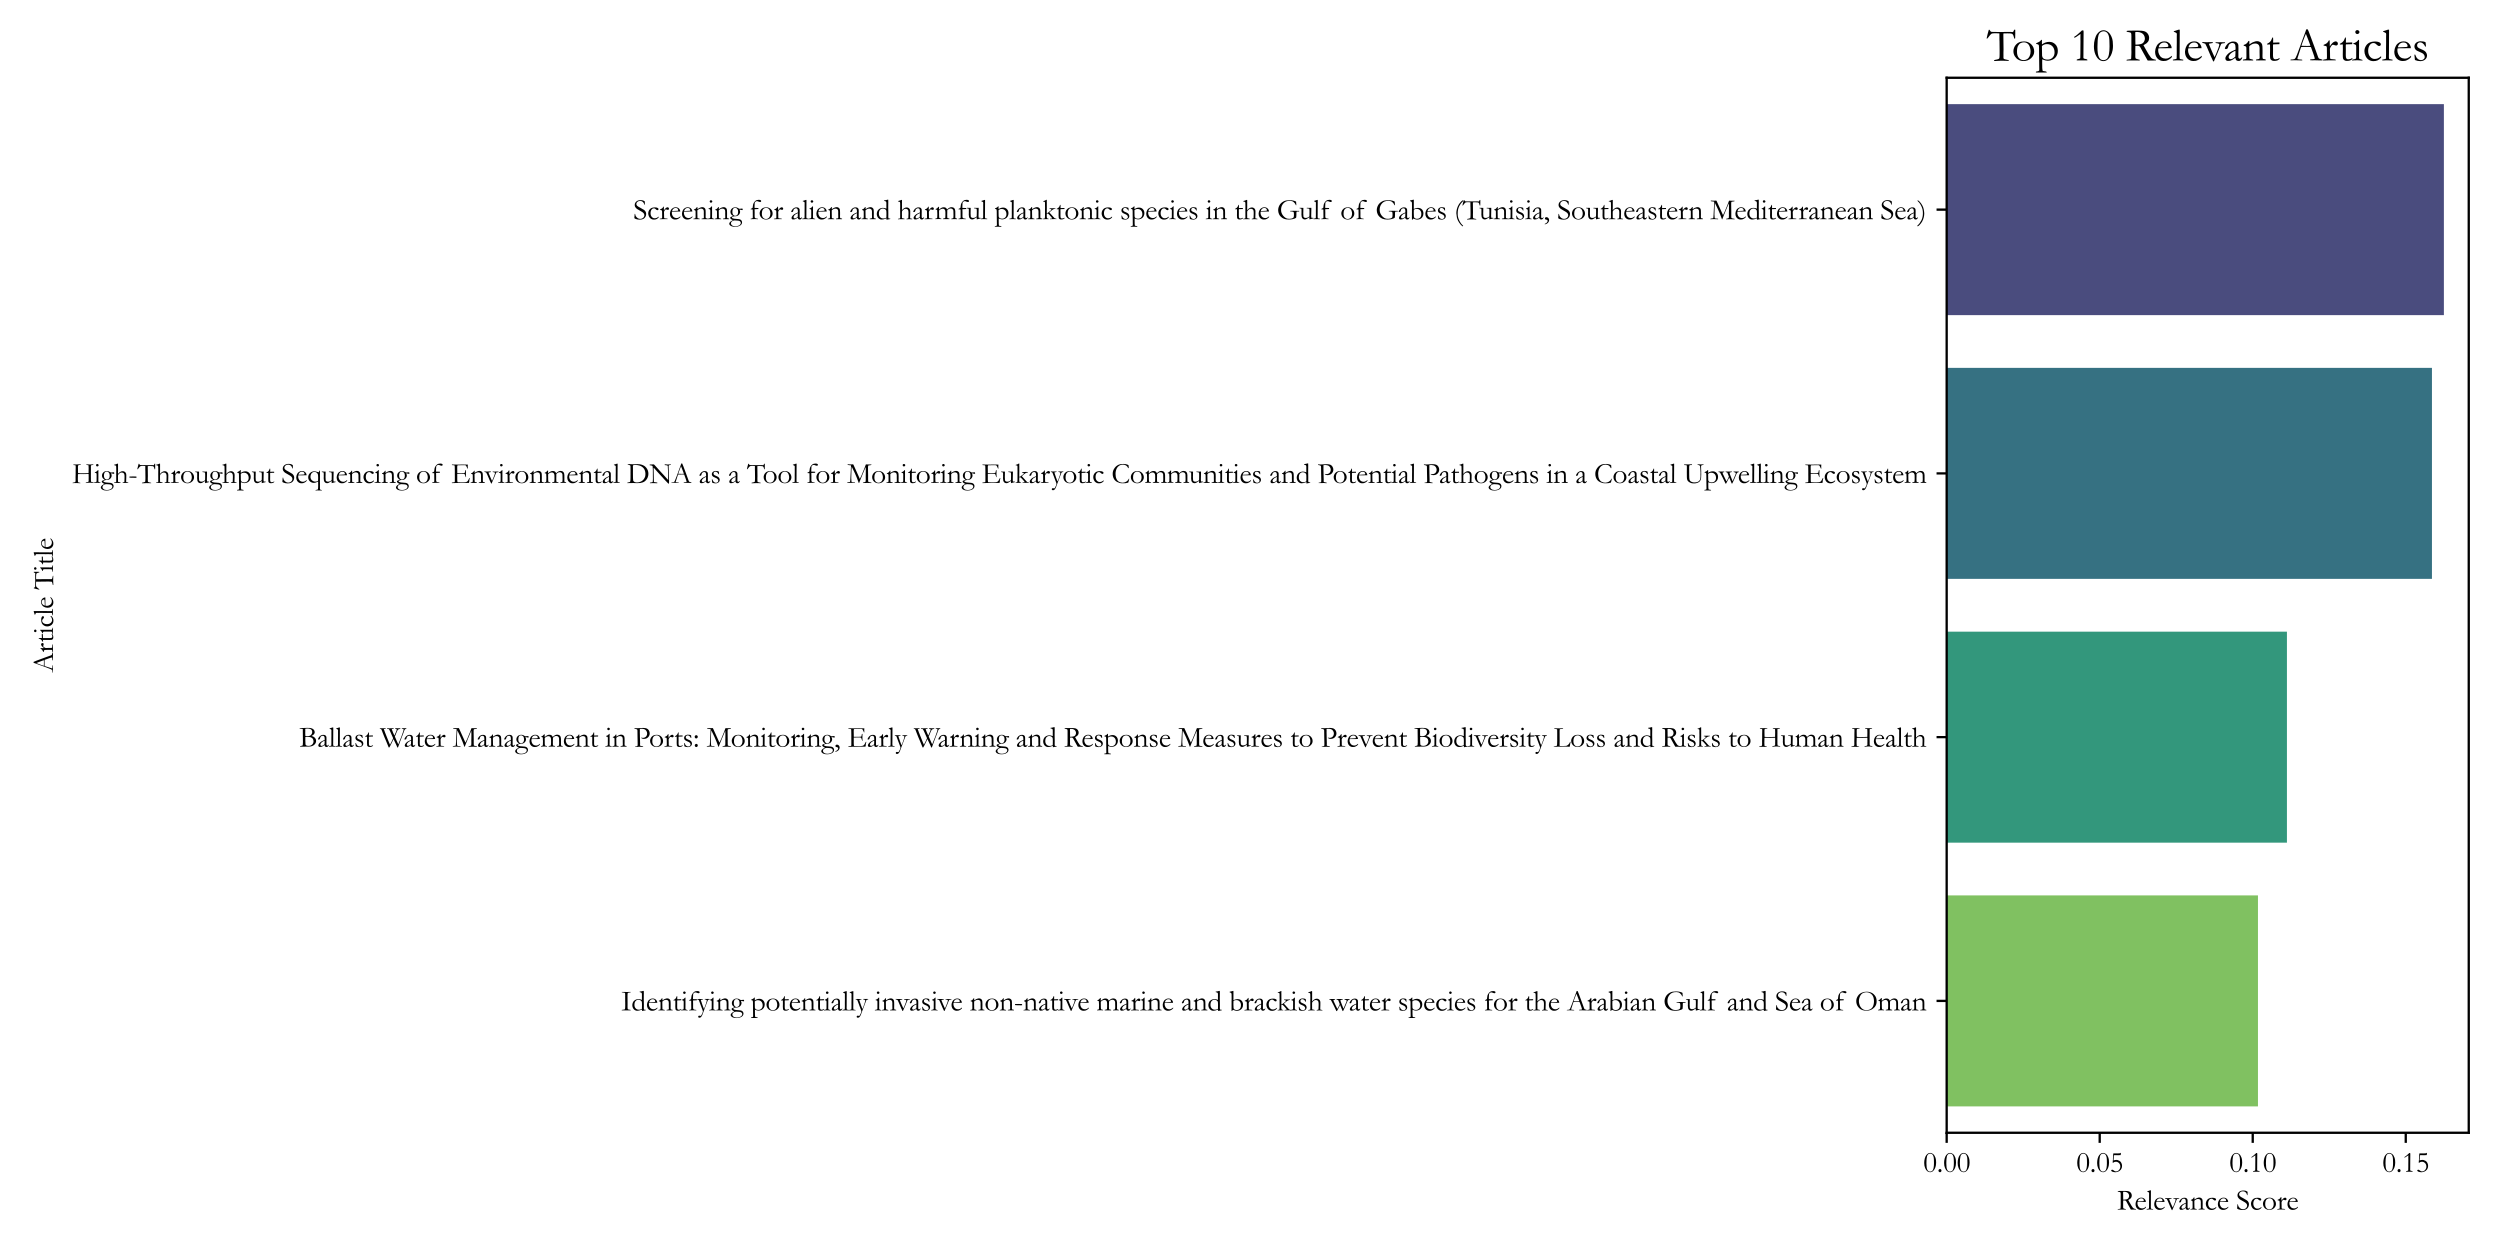 <?xml version="1.0" encoding="utf-8" standalone="no"?>
<!DOCTYPE svg PUBLIC "-//W3C//DTD SVG 1.1//EN"
  "http://www.w3.org/Graphics/SVG/1.1/DTD/svg11.dtd">
<svg xmlns:xlink="http://www.w3.org/1999/xlink" width="864pt" height="432pt" viewBox="0 0 864 432" xmlns="http://www.w3.org/2000/svg" version="1.1">
 <defs>
  <style type="text/css">*{stroke-linejoin: round; stroke-linecap: butt}</style>
 </defs>
 <g id="figure_1">
  <g id="patch_1">
   <path d="M 0 432 
L 864 432 
L 864 0 
L 0 0 
z
" style="fill: #ffffff"/>
  </g>
  <g id="axes_1">
   <g id="patch_2">
    <path d="M 672.77 391.48 
L 853.2 391.48 
L 853.2 26.88 
L 672.77 26.88 
z
" style="fill: #ffffff"/>
   </g>
   <g id="patch_3">
    <path d="M 672.77 35.995 
L 844.608 35.995 
L 844.608 108.915 
L 672.77 108.915 
z
" clip-path="url(#p9a204243f4)" style="fill: #4a4c7e"/>
   </g>
   <g id="patch_4">
    <path d="M 672.77 127.145 
L 840.481 127.145 
L 840.481 200.065 
L 672.77 200.065 
z
" clip-path="url(#p9a204243f4)" style="fill: #367182"/>
   </g>
   <g id="patch_5">
    <path d="M 672.77 218.295 
L 790.364 218.295 
L 790.364 291.215 
L 672.77 291.215 
z
" clip-path="url(#p9a204243f4)" style="fill: #33977c"/>
   </g>
   <g id="patch_6">
    <path d="M 672.77 309.445 
L 780.353 309.445 
L 780.353 382.365 
L 672.77 382.365 
z
" clip-path="url(#p9a204243f4)" style="fill: #80c161"/>
   </g>
   <g id="matplotlib.axis_1">
    <g id="xtick_1">
     <g id="line2d_1">
      <defs>
       <path id="m15dfe19447" d="M 0 0 
L 0 3.5 
" style="stroke: #000000; stroke-width: 0.8"/>
      </defs>
      <g>
       <use xlink:href="#m15dfe19447" x="672.77" y="391.48" style="stroke: #000000; stroke-width: 0.8"/>
      </g>
     </g>
     <g id="text_1">
      <!-- 0.00 -->
      <g transform="translate(664.645 404.969) scale(0.1 -0.1)">
       <defs>
        <path id="Garamond-30" d="M 2800 1972 
Q 2800 1650 2753 1400 
Q 2669 969 2519 678 
Q 2369 388 2163 188 
Q 2013 41 1844 -26 
Q 1675 -94 1500 -94 
Q 1191 -94 914 112 
Q 638 319 431 794 
Q 225 1269 225 1913 
Q 225 2416 350 2878 
Q 475 3341 679 3595 
Q 884 3850 1086 3962 
Q 1288 4075 1525 4075 
Q 1859 4075 2173 3812 
Q 2488 3550 2675 2997 
Q 2800 2625 2800 1972 
z
M 2331 2075 
Q 2328 2844 2275 3119 
Q 2188 3572 1989 3753 
Q 1791 3934 1525 3934 
Q 1303 3934 1104 3790 
Q 906 3647 831 3341 
Q 703 2844 703 1834 
Q 703 834 901 436 
Q 1100 38 1497 38 
Q 1769 38 1967 206 
Q 2166 375 2252 833 
Q 2338 1291 2334 1859 
L 2331 2075 
z
" transform="scale(0.016)"/>
        <path id="Garamond-2e" d="M 375 253 
Q 375 391 476 494 
Q 578 597 713 597 
Q 844 597 934 500 
Q 1025 403 1025 256 
Q 1025 109 929 9 
Q 834 -91 700 -91 
Q 569 -91 472 11 
Q 375 113 375 253 
z
" transform="scale(0.016)"/>
       </defs>
       <use xlink:href="#Garamond-30"/>
       <use xlink:href="#Garamond-2e" x="46.875"/>
       <use xlink:href="#Garamond-30" x="68.75"/>
       <use xlink:href="#Garamond-30" x="115.625"/>
      </g>
     </g>
    </g>
    <g id="xtick_2">
     <g id="line2d_2">
      <g>
       <use xlink:href="#m15dfe19447" x="725.657" y="391.48" style="stroke: #000000; stroke-width: 0.8"/>
      </g>
     </g>
     <g id="text_2">
      <!-- 0.05 -->
      <g transform="translate(717.532 404.969) scale(0.1 -0.1)">
       <defs>
        <path id="Garamond-35" d="M 2369 3606 
Q 2019 3578 1803 3578 
Q 1644 3578 1466 3588 
Q 1369 3594 1350 3594 
Q 969 3594 941 3578 
Q 928 3572 925 3550 
Q 916 3500 844 2434 
Q 984 2506 1115 2536 
Q 1247 2566 1463 2566 
Q 1616 2566 1675 2547 
Q 1972 2450 2103 2372 
Q 2284 2259 2398 2115 
Q 2513 1972 2609 1694 
Q 2678 1494 2678 1275 
Q 2678 1038 2611 833 
Q 2544 628 2444 490 
Q 2344 353 2147 204 
Q 1950 56 1683 -22 
Q 1416 -100 1325 -103 
L 872 -63 
Q 684 -31 543 39 
Q 403 109 356 175 
Q 328 216 328 281 
Q 328 331 398 390 
Q 469 450 572 450 
Q 619 450 675 422 
L 922 263 
Q 1006 188 1131 122 
Q 1150 113 1225 100 
Q 1406 75 1422 75 
Q 1491 75 1656 131 
Q 1822 188 1962 323 
Q 2103 459 2204 667 
Q 2306 875 2306 1128 
Q 2306 1581 2022 1875 
Q 1738 2169 1338 2169 
Q 1159 2169 1007 2109 
Q 856 2050 803 1978 
L 756 1959 
Q 719 1944 703 1944 
L 663 1953 
Q 653 2009 653 2038 
Q 653 2063 663 2125 
Q 684 2278 686 2442 
Q 688 2606 719 2738 
L 709 2888 
Q 731 3003 734 3109 
Q 744 3828 794 3934 
Q 816 3984 869 3984 
Q 891 3984 941 3978 
L 959 3975 
L 1356 3978 
Q 1625 3963 1753 3963 
Q 2047 3963 2225 4003 
Q 2313 4084 2359 4084 
Q 2378 4084 2428 4078 
L 2438 4041 
L 2413 3909 
L 2397 3700 
Q 2394 3678 2369 3606 
z
" transform="scale(0.016)"/>
       </defs>
       <use xlink:href="#Garamond-30"/>
       <use xlink:href="#Garamond-2e" x="46.875"/>
       <use xlink:href="#Garamond-30" x="68.75"/>
       <use xlink:href="#Garamond-35" x="115.625"/>
      </g>
     </g>
    </g>
    <g id="xtick_3">
     <g id="line2d_3">
      <g>
       <use xlink:href="#m15dfe19447" x="778.544" y="391.48" style="stroke: #000000; stroke-width: 0.8"/>
      </g>
     </g>
     <g id="text_3">
      <!-- 0.10 -->
      <g transform="translate(770.419 404.969) scale(0.1 -0.1)">
       <defs>
        <path id="Garamond-31" d="M 2269 6 
L 838 6 
Q 834 34 834 53 
Q 834 106 856 126 
Q 878 147 994 169 
Q 1175 206 1288 259 
Q 1319 328 1319 388 
L 1319 581 
Q 1319 616 1328 897 
Q 1331 1003 1334 1816 
L 1341 2550 
L 1334 2978 
Q 1334 3072 1341 3569 
Q 631 3063 563 3063 
Q 538 3063 509 3089 
Q 481 3116 481 3141 
Q 481 3172 503 3191 
Q 547 3231 713 3325 
Q 738 3338 928 3494 
Q 1231 3747 1372 3890 
Q 1513 4034 1544 4053 
Q 1606 4056 1641 4056 
Q 1722 4056 1742 4029 
Q 1763 4003 1763 3838 
L 1741 1053 
L 1741 778 
Q 1741 678 1737 576 
Q 1734 475 1734 428 
Q 1734 316 1763 281 
Q 1781 259 1878 225 
L 2091 181 
Q 2228 147 2241 134 
Q 2272 106 2272 47 
L 2269 6 
z
" transform="scale(0.016)"/>
       </defs>
       <use xlink:href="#Garamond-30"/>
       <use xlink:href="#Garamond-2e" x="46.875"/>
       <use xlink:href="#Garamond-31" x="68.75"/>
       <use xlink:href="#Garamond-30" x="115.625"/>
      </g>
     </g>
    </g>
    <g id="xtick_4">
     <g id="line2d_4">
      <g>
       <use xlink:href="#m15dfe19447" x="831.43" y="391.48" style="stroke: #000000; stroke-width: 0.8"/>
      </g>
     </g>
     <g id="text_4">
      <!-- 0.15 -->
      <g transform="translate(823.305 404.969) scale(0.1 -0.1)">
       <use xlink:href="#Garamond-30"/>
       <use xlink:href="#Garamond-2e" x="46.875"/>
       <use xlink:href="#Garamond-31" x="68.75"/>
       <use xlink:href="#Garamond-35" x="115.625"/>
      </g>
     </g>
    </g>
    <g id="text_5">
     <!-- Relevance Score -->
     <g transform="translate(731.646 418.022) scale(0.1 -0.1)">
      <defs>
       <path id="Garamond-52" d="M 175 94 
Q 631 147 691 169 
Q 731 184 766 263 
L 766 297 
Q 766 375 791 863 
Q 797 1000 797 1131 
L 788 1503 
L 794 1925 
L 791 2709 
L 794 3272 
Q 797 3628 739 3706 
Q 681 3784 440 3817 
Q 200 3850 175 3865 
Q 150 3881 150 3916 
Q 150 3938 159 3972 
Q 191 4000 303 4003 
Q 319 4003 389 4011 
Q 459 4019 522 4019 
L 778 4019 
L 1600 4028 
Q 2297 4028 2576 3925 
Q 2856 3822 3022 3576 
Q 3188 3331 3188 3028 
Q 3188 2453 2584 2150 
Q 2481 2097 2422 2056 
Q 2528 1831 2719 1516 
L 3116 834 
Q 3353 459 3443 364 
Q 3534 269 3664 206 
Q 3794 144 4100 88 
Q 4103 56 4103 38 
Q 4103 19 4100 -9 
Q 3672 -16 3097 -16 
Q 3056 -16 2984 -9 
Q 2763 416 2463 925 
L 2000 1769 
Q 1906 1900 1845 1933 
Q 1784 1966 1684 1966 
L 1419 1963 
L 1331 1966 
Q 1322 1866 1322 1556 
L 1322 488 
Q 1319 428 1347 322 
Q 1372 263 1433 227 
Q 1494 191 1784 119 
L 1913 88 
Q 1938 56 1938 3 
Q 1853 -13 1819 -13 
Q 1538 -13 1422 -6 
Q 1363 -3 1325 -3 
L 900 -9 
L 484 -6 
Q 456 -6 200 -16 
L 138 -3 
L 131 28 
Q 131 56 175 94 
z
M 1338 2138 
Q 1422 2134 1463 2134 
Q 1688 2134 1981 2188 
Q 2188 2228 2316 2320 
Q 2444 2413 2530 2594 
Q 2616 2775 2616 2969 
Q 2616 3181 2481 3419 
Q 2378 3600 2133 3722 
Q 1888 3844 1544 3844 
Q 1459 3844 1325 3834 
Q 1313 3672 1313 3584 
L 1328 3000 
L 1325 2759 
Q 1325 2516 1338 2138 
z
" transform="scale(0.016)"/>
       <path id="Garamond-65" d="M 2475 1650 
L 1222 1641 
L 984 1641 
Q 841 1641 691 1628 
Q 663 1534 663 1500 
L 666 1469 
L 666 1438 
L 663 1284 
Q 663 1094 783 817 
Q 903 541 1126 395 
Q 1350 250 1684 241 
Q 1863 250 1969 284 
Q 2075 319 2269 444 
L 2494 628 
L 2513 503 
Q 2513 481 2509 456 
Q 2369 278 2153 143 
Q 1938 9 1716 -53 
Q 1609 -81 1366 -81 
Q 1144 -81 928 9 
Q 609 147 426 451 
Q 244 756 244 1191 
Q 244 1328 295 1543 
Q 347 1759 481 2003 
Q 572 2169 703 2275 
Q 891 2425 1031 2484 
Q 1234 2569 1503 2569 
Q 1794 2569 1978 2463 
Q 2228 2322 2351 2100 
Q 2475 1878 2475 1694 
L 2475 1650 
z
M 731 1763 
L 878 1763 
Q 1038 1763 1828 1813 
Q 1953 1819 1981 1838 
Q 2038 1897 2038 1944 
Q 2038 2041 1975 2164 
Q 1913 2288 1783 2355 
Q 1653 2422 1481 2422 
Q 1119 2422 900 2150 
Q 731 1944 731 1763 
z
" transform="scale(0.016)"/>
       <path id="Garamond-6c" d="M 163 3872 
L 163 3941 
Q 250 3969 356 4000 
Q 513 4050 819 4153 
L 966 4153 
Q 969 4003 969 3981 
Q 969 1416 953 922 
Q 944 631 944 613 
Q 944 263 972 222 
Q 1009 166 1201 144 
Q 1394 122 1428 100 
Q 1453 88 1453 56 
Q 1453 22 1439 8 
Q 1425 -6 1388 -6 
Q 1366 -6 1059 3 
L 650 16 
L 125 -6 
Q 75 -9 50 13 
Q 31 28 31 56 
Q 31 88 51 102 
Q 72 116 276 150 
Q 481 184 511 207 
Q 541 231 550 313 
Q 563 425 563 947 
L 559 1666 
L 569 2409 
L 566 3153 
L 575 3519 
Q 575 3628 540 3676 
Q 506 3725 394 3772 
Q 225 3841 163 3872 
z
" transform="scale(0.016)"/>
       <path id="Garamond-76" d="M -34 2481 
Q 313 2478 572 2459 
Q 756 2459 841 2466 
Q 900 2469 916 2469 
L 1266 2466 
Q 1338 2453 1381 2450 
Q 1400 2444 1416 2416 
Q 1416 2384 1397 2350 
Q 1344 2334 1288 2331 
Q 1053 2306 894 2259 
Q 872 2244 872 2228 
Q 872 2197 903 2131 
Q 909 2116 931 2056 
L 1244 1306 
Q 1453 791 1631 438 
Q 1753 669 1856 916 
Q 1959 1163 2159 1694 
Q 2216 1844 2266 2066 
Q 2275 2109 2275 2141 
Q 2275 2178 2233 2223 
Q 2191 2269 2091 2297 
Q 2069 2300 1806 2344 
Q 1784 2356 1766 2378 
L 1766 2403 
Q 1766 2419 1769 2444 
Q 1844 2453 1878 2453 
L 2247 2450 
Q 2284 2450 2425 2459 
Q 2922 2459 3022 2450 
Q 3041 2444 3056 2413 
Q 3056 2384 3038 2350 
L 2941 2325 
Q 2903 2322 2881 2319 
Q 2613 2294 2550 2244 
Q 2503 2209 2403 1922 
Q 2356 1781 2266 1566 
L 2103 1172 
Q 2069 1088 2028 988 
L 1544 -131 
L 1450 -131 
Q 1422 -56 1381 25 
L 1144 528 
L 584 1838 
Q 416 2219 381 2250 
Q 347 2281 -19 2381 
Q -38 2431 -38 2453 
L -34 2481 
z
" transform="scale(0.016)"/>
       <path id="Garamond-61" d="M 2541 425 
Q 2559 384 2559 366 
Q 2559 319 2484 200 
Q 2388 44 2269 -28 
Q 2194 -75 2063 -75 
Q 1838 -75 1725 63 
Q 1656 144 1628 353 
L 1278 109 
Q 1094 3 997 -25 
Q 841 -66 622 -66 
Q 463 -66 370 29 
Q 278 125 278 275 
Q 278 491 542 791 
Q 806 1091 1259 1281 
Q 1578 1416 1650 1453 
Q 1656 1556 1656 1678 
Q 1656 2075 1545 2215 
Q 1434 2356 1228 2356 
Q 1013 2356 825 2188 
Q 709 2081 650 1788 
Q 631 1706 578 1613 
Q 444 1525 363 1525 
Q 294 1525 238 1566 
Q 206 1588 206 1616 
Q 206 1697 379 1983 
Q 553 2269 817 2411 
Q 1081 2553 1278 2553 
Q 1547 2553 1678 2504 
Q 1809 2456 1909 2334 
Q 2009 2213 2031 2069 
Q 2044 2000 2044 1578 
L 2034 1081 
L 2038 719 
Q 2038 647 2034 597 
Q 2031 506 2031 463 
Q 2031 359 2091 297 
Q 2150 234 2231 234 
Q 2350 234 2434 353 
L 2472 403 
Q 2488 413 2541 425 
z
M 1622 516 
Q 1644 913 1644 1075 
Q 1644 1159 1634 1303 
Q 1425 1228 1190 1075 
Q 956 922 819 722 
Q 719 578 719 450 
Q 719 328 801 247 
Q 884 166 1009 166 
Q 1106 166 1244 234 
Q 1425 325 1622 516 
z
" transform="scale(0.016)"/>
       <path id="Garamond-6e" d="M 119 100 
Q 197 122 300 138 
Q 497 166 536 203 
Q 575 241 575 375 
L 581 488 
Q 584 550 584 647 
L 578 1606 
Q 578 1800 528 1856 
Q 444 1944 216 1978 
L 216 2091 
Q 444 2153 566 2253 
Q 744 2394 866 2634 
L 972 2631 
Q 981 2484 981 2422 
L 981 2216 
L 984 2159 
Q 1022 2184 1072 2222 
Q 1259 2363 1456 2452 
Q 1653 2541 1806 2575 
Q 1903 2600 2025 2600 
Q 2281 2600 2465 2462 
Q 2650 2325 2704 2139 
Q 2759 1953 2759 1400 
L 2759 928 
Q 2759 909 2754 803 
Q 2750 697 2750 559 
Q 2750 341 2769 281 
Q 2784 241 2850 200 
Q 3150 159 3200 103 
L 3200 78 
Q 3200 47 3181 0 
L 3122 0 
L 2709 3 
L 2303 -3 
Q 2078 -9 1888 0 
L 1869 66 
Q 1869 84 1891 116 
Q 1975 153 2128 166 
Q 2219 172 2253 184 
Q 2288 197 2338 234 
Q 2375 309 2375 359 
Q 2375 381 2369 447 
Q 2359 591 2356 1163 
L 2356 1325 
L 2363 1575 
Q 2363 1978 2200 2131 
Q 2038 2284 1766 2284 
Q 1556 2284 1356 2192 
Q 1156 2100 969 1916 
Q 963 1766 963 1659 
L 972 969 
Q 972 428 988 306 
Q 994 256 1009 238 
Q 1034 213 1109 197 
Q 1184 181 1282 153 
Q 1381 125 1413 119 
Q 1475 103 1497 56 
L 1494 -6 
L 1166 -6 
L 491 3 
Q 256 -3 194 -3 
L 116 -3 
L 109 38 
Q 109 59 119 100 
z
" transform="scale(0.016)"/>
       <path id="Garamond-63" d="M 2497 572 
L 2500 369 
Q 2256 109 2018 6 
Q 1781 -97 1459 -97 
Q 1109 -97 828 86 
Q 547 269 395 603 
Q 244 938 244 1259 
Q 244 1613 426 1927 
Q 609 2241 911 2395 
Q 1213 2550 1669 2550 
Q 2106 2550 2334 2400 
Q 2463 2313 2463 2175 
Q 2463 2075 2397 2009 
Q 2331 1944 2228 1944 
Q 2072 1944 1884 2138 
Q 1769 2256 1675 2301 
Q 1581 2347 1466 2347 
Q 1188 2347 1003 2119 
Q 747 1794 747 1303 
Q 747 797 1009 497 
Q 1272 197 1622 197 
Q 1866 197 2055 276 
Q 2244 356 2497 572 
z
" transform="scale(0.016)"/>
       <path id="Garamond-20" transform="scale(0.016)"/>
       <path id="Garamond-53" d="M 2484 3856 
Q 2509 3650 2509 3619 
L 2497 3341 
Q 2491 3163 2481 3113 
Q 2453 3100 2434 3100 
L 2406 3106 
Q 2306 3544 2067 3744 
Q 1828 3944 1484 3944 
Q 1128 3944 900 3744 
Q 672 3544 672 3278 
Q 672 3075 831 2906 
Q 991 2738 1647 2400 
Q 2147 2141 2362 1977 
Q 2578 1813 2687 1597 
Q 2797 1381 2797 1116 
Q 2797 781 2623 487 
Q 2450 194 2156 45 
Q 1863 -103 1378 -103 
Q 956 -103 569 31 
Q 341 113 291 163 
Q 241 213 241 269 
Q 241 303 247 356 
Q 291 725 294 963 
Q 300 1109 316 1134 
Q 328 1156 363 1156 
Q 391 1156 408 1136 
Q 425 1116 431 1059 
Q 466 675 788 372 
Q 1106 69 1509 69 
Q 1756 69 1964 172 
Q 2172 275 2289 470 
Q 2406 666 2406 850 
Q 2406 1103 2228 1313 
Q 2050 1522 1512 1801 
Q 975 2081 813 2209 
Q 550 2419 419 2653 
Q 322 2834 322 3075 
Q 322 3509 665 3811 
Q 1009 4113 1588 4113 
Q 1906 4113 2138 4041 
Q 2306 3984 2484 3856 
z
" transform="scale(0.016)"/>
       <path id="Garamond-6f" d="M 228 1256 
Q 228 1469 317 1711 
Q 406 1953 587 2145 
Q 769 2338 972 2431 
Q 1256 2563 1666 2563 
Q 2250 2563 2642 2163 
Q 3034 1763 3034 1200 
Q 3034 700 2623 308 
Q 2213 -84 1584 -84 
Q 1197 -84 853 119 
Q 597 272 412 572 
Q 228 872 228 1256 
z
M 1609 38 
Q 1847 38 2067 166 
Q 2288 294 2419 576 
Q 2550 859 2550 1231 
Q 2550 1475 2448 1797 
Q 2347 2119 2136 2280 
Q 1925 2441 1641 2441 
Q 1434 2441 1220 2344 
Q 1006 2247 857 1972 
Q 709 1697 709 1191 
Q 709 622 967 330 
Q 1225 38 1609 38 
z
" transform="scale(0.016)"/>
       <path id="Garamond-72" d="M 128 -9 
L 116 31 
Q 116 53 144 97 
L 328 134 
L 588 181 
Q 619 197 631 225 
Q 650 266 650 466 
Q 650 1528 637 1692 
Q 625 1856 581 1900 
Q 538 1944 356 1969 
Q 250 1984 188 2009 
L 200 2103 
Q 528 2238 641 2334 
Q 797 2475 906 2703 
L 1013 2700 
Q 1031 2544 1031 2006 
L 1028 1953 
Q 1028 1934 1034 1894 
Q 1153 2109 1331 2291 
L 1403 2363 
Q 1447 2413 1488 2441 
Q 1706 2572 1813 2572 
Q 1950 2572 2037 2480 
Q 2125 2388 2125 2253 
Q 2125 2147 2063 2088 
Q 1978 2009 1869 2009 
Q 1819 2009 1672 2062 
Q 1525 2116 1478 2116 
Q 1391 2116 1356 2088 
Q 1269 2019 1144 1806 
Q 1047 1647 1047 1513 
L 1063 997 
L 1069 378 
Q 1078 272 1094 241 
Q 1106 219 1156 188 
Q 1494 159 1556 147 
Q 1600 144 1622 141 
Q 1756 138 1809 103 
Q 1838 88 1838 56 
Q 1838 38 1813 6 
L 1466 9 
L 1334 13 
L 1144 9 
L 825 9 
L 653 0 
L 128 -9 
z
" transform="scale(0.016)"/>
      </defs>
      <use xlink:href="#Garamond-52"/>
      <use xlink:href="#Garamond-65" x="60"/>
      <use xlink:href="#Garamond-6c" x="101.65"/>
      <use xlink:href="#Garamond-65" x="124.551"/>
      <use xlink:href="#Garamond-76" x="166.201"/>
      <use xlink:href="#Garamond-61" x="211.201"/>
      <use xlink:href="#Garamond-6e" x="251.826"/>
      <use xlink:href="#Garamond-63" x="302.852"/>
      <use xlink:href="#Garamond-65" x="344.502"/>
      <use xlink:href="#Garamond-20" x="386.152"/>
      <use xlink:href="#Garamond-53" x="411.152"/>
      <use xlink:href="#Garamond-63" x="459.053"/>
      <use xlink:href="#Garamond-6f" x="500.703"/>
      <use xlink:href="#Garamond-72" x="551.729"/>
      <use xlink:href="#Garamond-65" x="585.078"/>
     </g>
    </g>
   </g>
   <g id="matplotlib.axis_2">
    <g id="ytick_1">
     <g id="line2d_5">
      <defs>
       <path id="m8002c57c9f" d="M 0 0 
L -3.5 0 
" style="stroke: #000000; stroke-width: 0.8"/>
      </defs>
      <g>
       <use xlink:href="#m8002c57c9f" x="672.77" y="72.455" style="stroke: #000000; stroke-width: 0.8"/>
      </g>
     </g>
     <g id="text_6">
      <!-- Screening for alien and harmful planktonic species in the Gulf of Gabes (Tunisia, Southeastern Mediterranean Sea) -->
      <g transform="translate(218.845 75.749) scale(0.1 -0.1)">
       <defs>
        <path id="Garamond-69" d="M 444 3841 
Q 444 3944 523 4019 
Q 603 4094 716 4094 
Q 831 4094 918 4009 
Q 1006 3925 1006 3828 
Q 1006 3731 918 3645 
Q 831 3559 716 3559 
Q 600 3559 522 3637 
Q 444 3716 444 3841 
z
M 181 2222 
L 184 2313 
Q 388 2372 403 2381 
Q 516 2431 639 2534 
Q 763 2638 847 2766 
Q 884 2772 906 2772 
L 944 2769 
Q 956 2619 956 2550 
Q 956 2534 950 2409 
L 950 2244 
L 953 1344 
L 944 391 
Q 941 275 981 229 
Q 1022 184 1222 128 
Q 1347 94 1409 69 
Q 1419 47 1419 31 
Q 1419 13 1403 -16 
Q 1281 -13 1091 0 
Q 831 22 747 22 
Q 706 22 247 6 
Q 153 3 66 -9 
Q 50 -9 16 0 
Q 0 22 0 38 
Q 0 81 59 106 
Q 72 113 378 178 
Q 478 197 509 241 
Q 563 306 563 450 
Q 569 691 569 1769 
Q 569 1984 550 2038 
Q 534 2075 467 2123 
Q 400 2172 181 2222 
z
" transform="scale(0.016)"/>
        <path id="Garamond-67" d="M 844 -206 
Q 806 -188 603 -103 
Q 366 50 303 125 
Q 241 200 241 291 
Q 241 372 288 422 
Q 356 494 559 559 
Q 763 625 894 688 
Q 853 716 766 769 
Q 300 1056 300 1566 
Q 300 1984 595 2273 
Q 891 2563 1353 2563 
Q 1563 2563 1738 2503 
Q 1838 2472 2034 2347 
Q 2159 2269 2181 2259 
Q 2231 2244 2294 2244 
Q 2347 2244 2551 2270 
Q 2756 2297 2794 2297 
Q 2866 2297 2913 2269 
Q 2950 2206 2950 2059 
Q 2950 2009 2923 1984 
Q 2897 1959 2847 1959 
Q 2759 1959 2557 2014 
Q 2356 2069 2313 2069 
Q 2297 2069 2253 2063 
Q 2388 1794 2388 1572 
Q 2388 1350 2247 1112 
Q 2106 875 1859 750 
Q 1613 625 1359 625 
Q 1341 625 1253 628 
Q 966 628 725 484 
Q 609 413 609 350 
Q 609 284 722 222 
Q 1019 63 1847 38 
Q 2206 25 2406 -65 
Q 2606 -156 2707 -332 
Q 2809 -509 2809 -697 
Q 2809 -950 2637 -1165 
Q 2466 -1381 2116 -1515 
Q 1766 -1650 1313 -1650 
Q 813 -1650 541 -1528 
Q 269 -1406 155 -1262 
Q 41 -1119 41 -978 
Q 41 -856 166 -673 
Q 291 -491 684 -291 
Q 800 -231 844 -206 
z
M 719 1578 
Q 719 1297 803 1108 
Q 888 919 1034 826 
Q 1181 734 1331 734 
Q 1603 734 1783 942 
Q 1963 1150 1963 1575 
Q 1963 2003 1775 2226 
Q 1588 2450 1322 2450 
Q 1025 2450 872 2237 
Q 719 2025 719 1578 
z
M 616 -1316 
Q 900 -1534 1334 -1534 
Q 1644 -1534 1951 -1436 
Q 2259 -1338 2401 -1155 
Q 2544 -972 2544 -809 
Q 2544 -709 2494 -611 
Q 2444 -513 2358 -448 
Q 2272 -384 2131 -347 
Q 2031 -319 1847 -306 
Q 1322 -266 1203 -266 
Q 869 -266 606 -491 
Q 403 -666 403 -909 
Q 403 -1134 616 -1316 
z
" transform="scale(0.016)"/>
        <path id="Garamond-66" d="M 1150 2434 
Q 1928 2416 1978 2416 
Q 1984 2347 1984 2313 
Q 1984 2272 1975 2191 
Q 1897 2178 1816 2178 
L 1697 2178 
Q 1309 2178 1159 2150 
Q 1153 2078 1153 2041 
Q 1153 2025 1156 1994 
Q 1172 1503 1172 1400 
L 1166 597 
Q 1166 419 1225 300 
Q 1259 231 1353 191 
Q 1413 163 1641 134 
Q 1813 109 1872 100 
Q 1872 34 1863 0 
L 1819 -3 
Q 1669 6 1428 13 
L 1197 22 
L 409 -3 
L 306 -3 
L 303 94 
Q 350 103 372 109 
Q 641 159 719 222 
Q 750 247 763 313 
Q 769 350 769 663 
Q 769 1553 753 2084 
Q 672 2109 503 2116 
Q 441 2116 306 2128 
L 300 2163 
Q 300 2200 331 2225 
Q 344 2238 594 2356 
Q 691 2400 731 2466 
Q 753 2500 756 2609 
Q 759 2659 775 2781 
Q 813 3103 834 3178 
Q 891 3388 1023 3595 
Q 1156 3803 1344 3959 
Q 1481 4072 1654 4128 
Q 1828 4184 2050 4184 
Q 2347 4184 2484 4088 
Q 2578 4022 2578 3919 
Q 2578 3831 2512 3768 
Q 2447 3706 2350 3706 
Q 2231 3706 2094 3766 
Q 1834 3869 1800 3878 
Q 1741 3894 1678 3894 
Q 1506 3894 1364 3784 
Q 1222 3675 1184 3515 
Q 1147 3356 1147 2800 
Q 1147 2600 1150 2434 
z
" transform="scale(0.016)"/>
        <path id="Garamond-64" d="M 2281 2269 
L 2284 2359 
L 2281 2725 
L 2284 3416 
Q 2284 3703 2221 3781 
Q 2159 3859 1856 3941 
Q 1834 3947 1788 3959 
L 1788 3994 
Q 1788 4025 1794 4063 
Q 2219 4106 2525 4209 
L 2684 4213 
Q 2697 4000 2697 3738 
L 2684 2534 
L 2706 1178 
L 2697 456 
Q 2697 234 2728 206 
Q 2791 144 3003 141 
Q 3047 141 3122 134 
L 3122 78 
Q 3122 56 3119 31 
Q 3022 9 2919 -9 
L 2466 -97 
Q 2366 -116 2306 -116 
L 2306 184 
Q 2253 169 2141 122 
Q 1653 -84 1244 -84 
Q 997 -84 740 77 
Q 484 238 346 525 
Q 209 813 209 1113 
Q 209 1381 300 1626 
Q 391 1872 538 2034 
Q 631 2141 803 2245 
Q 975 2350 1088 2378 
Q 1366 2450 1459 2450 
Q 1881 2450 2153 2325 
Q 2238 2284 2281 2269 
z
M 2284 338 
Q 2297 547 2297 1200 
Q 2297 1753 2245 1898 
Q 2194 2044 1987 2173 
Q 1781 2303 1525 2303 
Q 1166 2303 916 2025 
Q 666 1747 666 1203 
Q 666 725 936 440 
Q 1206 156 1609 156 
Q 1841 156 2031 218 
Q 2222 281 2284 338 
z
" transform="scale(0.016)"/>
        <path id="Garamond-68" d="M 119 75 
Q 484 141 541 175 
Q 575 197 575 275 
L 572 481 
L 575 847 
L 569 1778 
L 572 2125 
L 572 2372 
L 581 2675 
Q 581 3388 567 3527 
Q 553 3666 513 3700 
Q 438 3772 100 3850 
L 100 3866 
Q 100 3888 106 3928 
Q 150 3934 190 3943 
Q 231 3953 269 3956 
Q 641 4063 809 4163 
L 963 4163 
Q 969 4075 969 3609 
L 966 3213 
L 969 2700 
L 956 2069 
Q 956 2013 963 1944 
Q 1159 2172 1250 2247 
Q 1413 2378 1597 2454 
Q 1781 2531 1984 2531 
Q 2369 2531 2613 2206 
Q 2753 2016 2753 1666 
L 2744 1347 
L 2747 1169 
L 2734 859 
Q 2722 475 2722 403 
Q 2722 322 2728 184 
L 2906 144 
Q 3084 106 3181 75 
L 3178 -22 
L 2513 -3 
Q 2456 -3 2206 -16 
Q 2053 -22 2028 -22 
L 1959 -22 
Q 1944 6 1944 25 
L 1944 53 
Q 1988 109 2106 128 
L 2294 172 
Q 2331 203 2338 238 
Q 2350 319 2366 1044 
L 2372 1275 
Q 2384 1641 2316 1881 
Q 2272 2047 2117 2145 
Q 1963 2244 1759 2244 
Q 1591 2244 1441 2172 
Q 1338 2119 1194 1987 
Q 1050 1856 994 1763 
Q 956 1700 956 1556 
L 959 1338 
L 953 1109 
Q 953 1081 963 719 
L 959 519 
L 966 300 
Q 969 253 975 231 
L 1416 125 
Q 1450 116 1519 88 
L 1528 53 
Q 1528 38 1513 3 
Q 1422 0 1375 0 
L 1131 3 
L 594 -3 
L 191 -16 
Q 159 -13 97 -9 
L 94 13 
Q 94 38 119 75 
z
" transform="scale(0.016)"/>
        <path id="Garamond-6d" d="M 125 109 
Q 175 144 263 156 
Q 388 172 456 206 
Q 513 253 531 341 
Q 553 453 553 1131 
Q 553 1797 513 1991 
Q 444 2034 334 2059 
Q 300 2066 191 2094 
L 191 2197 
Q 375 2250 489 2334 
Q 603 2419 806 2672 
L 825 2672 
Q 844 2672 884 2675 
Q 909 2672 925 2659 
L 922 2303 
Q 922 2194 928 2069 
Q 1263 2372 1528 2494 
Q 1709 2575 1938 2575 
Q 2209 2575 2368 2472 
Q 2528 2369 2672 2100 
Q 2950 2375 3176 2484 
Q 3403 2594 3634 2594 
Q 3984 2594 4209 2366 
Q 4431 2134 4438 1688 
L 4438 1428 
L 4441 1144 
L 4438 413 
Q 4434 284 4494 219 
Q 4519 209 4684 163 
Q 4788 134 4806 118 
Q 4825 103 4825 75 
Q 4825 41 4806 -6 
L 4784 -6 
L 4469 13 
Q 4413 16 4291 16 
Q 4141 16 3872 3 
L 3713 3 
Q 3678 3 3578 0 
Q 3575 28 3575 50 
Q 3575 75 3597 113 
Q 3681 150 3828 173 
Q 3975 197 4011 258 
Q 4047 319 4047 744 
Q 4047 1666 4025 1813 
Q 3988 2047 3827 2180 
Q 3666 2313 3422 2313 
Q 3234 2313 3056 2214 
Q 2878 2116 2706 1919 
L 2703 1844 
L 2703 1366 
L 2691 994 
Q 2691 425 2702 347 
Q 2713 269 2755 233 
Q 2797 197 3000 169 
Q 3091 156 3141 144 
Q 3178 113 3178 63 
Q 3178 22 3150 6 
L 3097 6 
L 2941 9 
L 2031 9 
L 1781 6 
Q 1775 53 1775 75 
L 1778 113 
Q 1847 150 2034 184 
Q 2131 200 2234 238 
Q 2253 253 2263 278 
Q 2278 322 2284 528 
L 2300 891 
L 2294 1300 
L 2297 1528 
Q 2297 1913 2140 2089 
Q 1984 2266 1747 2266 
Q 1525 2266 1301 2156 
Q 1078 2047 931 1863 
Q 928 1775 928 1703 
L 941 653 
Q 944 309 980 261 
Q 1016 213 1141 194 
Q 1341 166 1400 125 
Q 1428 106 1428 69 
Q 1428 44 1425 9 
Q 1069 34 947 34 
Q 822 34 722 31 
L 566 22 
L 469 22 
L 119 9 
Q 113 31 113 47 
Q 113 63 125 109 
z
" transform="scale(0.016)"/>
        <path id="Garamond-75" d="M 103 2453 
L 338 2453 
L 441 2447 
L 522 2453 
Q 844 2453 922 2447 
L 925 2388 
Q 925 1947 913 1534 
Q 903 1291 903 1256 
Q 903 706 939 568 
Q 975 431 1108 348 
Q 1241 266 1428 266 
Q 1656 266 1864 361 
Q 2072 456 2219 594 
Q 2234 713 2234 856 
Q 2234 1322 2244 1484 
Q 2247 1581 2247 1653 
Q 2247 2159 2197 2225 
Q 2147 2291 1816 2325 
Q 1706 2338 1656 2347 
Q 1631 2388 1631 2409 
L 1641 2444 
Q 1722 2453 1800 2453 
L 2297 2447 
Q 2563 2453 2578 2453 
Q 2613 2453 2644 2450 
L 2650 2222 
Q 2628 1747 2625 1047 
L 2619 794 
L 2631 369 
Q 2659 319 2681 309 
Q 2719 294 2834 294 
L 2863 294 
Q 2903 294 3094 275 
Q 3097 234 3097 216 
L 3097 181 
Q 2678 91 2419 0 
Q 2316 -34 2244 -50 
Q 2228 59 2228 84 
L 2228 338 
Q 2228 353 2225 422 
Q 2184 394 2131 353 
Q 1884 163 1609 31 
Q 1425 -59 1253 -59 
Q 925 -59 719 184 
Q 509 428 509 1016 
Q 509 1047 513 1128 
Q 525 1278 525 1338 
Q 525 1359 522 1475 
Q 519 1525 519 1563 
Q 519 1591 522 1689 
Q 525 1788 525 1828 
Q 525 1881 522 1922 
L 516 2088 
L 519 2175 
Q 519 2225 469 2266 
Q 272 2319 211 2326 
Q 150 2334 103 2353 
L 103 2453 
z
" transform="scale(0.016)"/>
        <path id="Garamond-70" d="M 78 -1631 
Q 75 -1597 75 -1569 
Q 75 -1547 81 -1516 
L 394 -1453 
Q 469 -1416 516 -1363 
Q 531 -1306 531 -1250 
Q 531 -769 506 584 
L 497 1728 
Q 491 2000 463 2072 
Q 447 2109 416 2131 
Q 338 2191 103 2231 
L 122 2325 
Q 459 2469 573 2548 
Q 688 2628 791 2772 
L 828 2781 
Q 850 2781 891 2763 
Q 888 2566 888 2503 
L 891 2159 
Q 1122 2334 1372 2420 
Q 1622 2506 1891 2506 
Q 2372 2506 2703 2167 
Q 3034 1828 3034 1294 
Q 3034 897 2848 581 
Q 2663 266 2336 109 
Q 2009 -47 1678 -47 
Q 1397 -47 1034 106 
Q 975 131 928 150 
Q 922 -100 922 -294 
Q 922 -1259 975 -1375 
Q 1003 -1438 1150 -1450 
Q 1400 -1469 1481 -1522 
Q 1528 -1550 1544 -1634 
L 1234 -1641 
L 953 -1634 
L 484 -1638 
L 78 -1631 
z
M 894 1944 
Q 888 1900 888 1863 
Q 888 747 909 613 
Q 953 366 1084 266 
Q 1288 106 1666 106 
Q 2056 106 2325 376 
Q 2594 647 2594 1078 
Q 2594 1597 2309 1900 
Q 2025 2203 1559 2203 
Q 1363 2203 1197 2139 
Q 1031 2075 894 1944 
z
" transform="scale(0.016)"/>
        <path id="Garamond-6b" d="M 169 0 
L 163 91 
Q 188 109 209 114 
Q 231 119 367 128 
Q 503 138 537 189 
Q 572 241 572 616 
L 578 1850 
L 572 2069 
Q 572 2097 578 2278 
Q 584 2363 584 2481 
L 572 3025 
L 575 3500 
Q 575 3672 526 3720 
Q 478 3769 184 3809 
L 184 3847 
Q 184 3866 188 3900 
Q 366 3938 503 3994 
Q 575 4025 869 4188 
L 966 4188 
Q 963 4116 963 4100 
L 963 3828 
L 959 3694 
L 969 3447 
L 966 3075 
L 969 2456 
L 959 1688 
L 959 1450 
Q 959 1406 963 1328 
L 997 1325 
Q 1103 1325 1213 1403 
Q 1703 1753 1828 1879 
Q 1953 2006 1953 2063 
Q 1953 2097 1913 2150 
Q 1819 2200 1703 2219 
Q 1669 2225 1628 2234 
Q 1572 2250 1534 2256 
L 1528 2288 
Q 1528 2309 1544 2350 
Q 2038 2369 2403 2369 
Q 2609 2369 2844 2359 
L 2844 2319 
Q 2844 2297 2828 2263 
Q 2781 2253 2681 2234 
Q 2488 2203 2388 2147 
Q 2147 2019 1891 1788 
Q 1738 1650 1625 1556 
L 1513 1459 
Q 1525 1438 1553 1406 
Q 1566 1394 1603 1350 
Q 1641 1306 1738 1203 
Q 2075 847 2238 653 
Q 2291 591 2356 516 
Q 2600 244 2641 213 
Q 2728 156 2900 125 
Q 2981 109 3041 97 
Q 3053 59 3053 38 
L 3050 6 
Q 2828 25 2731 25 
L 2675 25 
L 1806 0 
Q 1756 -6 1738 -6 
Q 1706 -6 1672 6 
Q 1663 31 1663 50 
L 1663 72 
Q 1681 100 1697 106 
Q 2006 131 2056 147 
Q 2084 153 2109 181 
Q 2109 234 2018 353 
Q 1928 472 1566 875 
Q 1334 1131 1267 1173 
Q 1200 1216 1081 1216 
L 963 1216 
Q 950 1103 950 700 
Q 950 325 1013 219 
Q 1047 159 1175 143 
Q 1303 128 1341 97 
Q 1366 78 1372 9 
Q 1184 13 1056 13 
Q 850 13 606 3 
Q 459 -3 375 -3 
Q 313 -3 169 0 
z
" transform="scale(0.016)"/>
        <path id="Garamond-74" d="M 894 3088 
L 991 3084 
L 1003 2788 
L 997 2403 
Q 1056 2400 1072 2400 
Q 1153 2400 1381 2413 
Q 1528 2422 1663 2422 
Q 1725 2422 1850 2419 
Q 1856 2356 1856 2319 
Q 1856 2278 1838 2191 
L 1784 2191 
L 1300 2175 
L 1059 2169 
L 1003 2163 
Q 978 2084 978 1981 
L 988 1513 
L 981 688 
Q 981 363 1066 256 
Q 1147 147 1309 147 
Q 1391 147 1616 197 
Q 1684 213 1800 300 
L 1828 300 
Q 1856 300 1873 283 
Q 1891 266 1891 238 
L 1888 216 
Q 1753 69 1579 1 
Q 1406 -66 1119 -66 
Q 916 -66 783 28 
Q 650 122 612 250 
Q 575 378 575 809 
L 588 1513 
L 584 1850 
L 584 1975 
Q 584 2063 578 2150 
L 525 2153 
L 269 2144 
L 244 2141 
Q 209 2141 192 2156 
Q 175 2172 175 2194 
Q 175 2231 198 2254 
Q 222 2278 341 2328 
Q 422 2363 530 2458 
Q 638 2553 713 2669 
Q 750 2731 819 2906 
Q 869 3034 894 3088 
z
" transform="scale(0.016)"/>
        <path id="Garamond-73" d="M 453 794 
Q 569 497 628 409 
Q 747 231 912 132 
Q 1078 34 1272 34 
Q 1450 34 1625 188 
Q 1750 303 1750 456 
Q 1750 659 1603 831 
Q 1456 1000 1045 1154 
Q 634 1309 494 1484 
Q 353 1659 353 1884 
Q 353 2097 468 2259 
Q 584 2422 787 2505 
Q 991 2588 1163 2588 
Q 1384 2588 1561 2553 
Q 1738 2519 1866 2447 
Q 1891 2288 1906 1978 
L 1913 1878 
Q 1872 1875 1844 1875 
L 1800 1875 
Q 1706 2134 1514 2286 
Q 1322 2438 1134 2438 
Q 947 2438 831 2323 
Q 716 2209 716 2025 
Q 716 1884 809 1775 
Q 903 1666 1248 1525 
Q 1594 1384 1751 1264 
Q 1909 1144 1984 972 
Q 2059 800 2059 644 
Q 2059 428 1917 240 
Q 1775 53 1561 -23 
Q 1347 -100 1178 -100 
Q 781 -100 447 47 
Q 416 72 413 141 
Q 413 169 406 231 
Q 356 653 356 731 
Q 356 769 372 781 
Q 388 794 453 794 
z
" transform="scale(0.016)"/>
        <path id="Garamond-47" d="M 4172 3794 
L 4206 3319 
Q 4225 3103 4225 3025 
L 4138 3009 
Q 3928 3484 3617 3721 
Q 3306 3959 2856 3959 
Q 2306 3959 2000 3825 
Q 1556 3634 1240 3162 
Q 925 2691 925 2025 
Q 925 1641 1040 1334 
Q 1156 1028 1367 764 
Q 1578 500 1866 306 
Q 2053 178 2313 113 
Q 2459 78 2750 78 
Q 2938 78 3166 131 
Q 3394 184 3509 273 
Q 3625 363 3667 475 
Q 3709 588 3709 913 
Q 3709 1453 3637 1542 
Q 3566 1631 3184 1659 
L 3059 1669 
L 2975 1666 
Q 2956 1669 2925 1675 
L 2878 1753 
Q 2878 1769 2900 1794 
Q 3063 1819 3606 1819 
Q 3728 1819 4003 1813 
L 4325 1800 
L 4616 1803 
Q 4700 1803 4819 1797 
Q 4841 1794 4847 1786 
Q 4853 1778 4853 1759 
Q 4853 1725 4838 1672 
Q 4706 1644 4634 1644 
L 4431 1647 
Q 4328 1647 4266 1575 
Q 4234 1541 4234 1341 
L 4238 931 
Q 4238 509 4203 394 
Q 4184 325 4125 270 
Q 4066 216 3875 141 
Q 3603 31 3381 -6 
Q 2969 -78 2584 -78 
Q 1966 -78 1570 80 
Q 1175 238 889 519 
Q 603 800 481 1088 
Q 297 1509 297 1947 
Q 297 2494 586 3017 
Q 875 3541 1519 3869 
Q 1972 4100 2750 4100 
Q 3288 4100 3630 4006 
Q 3972 3913 4172 3794 
z
" transform="scale(0.016)"/>
        <path id="Garamond-62" d="M 106 3928 
L 106 3944 
Q 106 3975 131 4031 
Q 472 4091 856 4213 
Q 878 4216 925 4216 
Q 941 4166 941 4150 
L 941 3219 
L 938 2922 
L 941 2591 
L 934 2322 
Q 934 2306 941 2216 
L 1197 2313 
Q 1238 2325 1466 2394 
Q 1756 2441 1803 2441 
Q 2116 2441 2366 2341 
Q 2519 2278 2669 2133 
Q 2819 1988 2891 1825 
Q 3016 1528 3016 1313 
Q 3016 972 2972 841 
Q 2866 528 2712 347 
Q 2559 166 2284 37 
Q 2009 -91 1700 -91 
Q 1416 -91 1162 15 
Q 909 122 878 122 
Q 781 122 631 -134 
L 541 -131 
Q 528 78 528 384 
L 534 850 
L 531 1088 
L 538 1769 
L 531 1900 
L 544 2222 
L 544 2497 
L 547 2609 
Q 547 2644 544 2881 
L 544 3069 
Q 553 3613 497 3697 
Q 406 3831 106 3928 
z
M 1591 81 
Q 2066 81 2314 348 
Q 2563 616 2563 1144 
Q 2563 1628 2281 1928 
Q 2000 2228 1588 2228 
Q 1288 2228 1084 2131 
Q 963 2072 948 2022 
Q 934 1972 934 1353 
Q 934 619 966 494 
Q 1019 300 1159 216 
Q 1381 81 1591 81 
z
" transform="scale(0.016)"/>
        <path id="Garamond-28" d="M 1900 4091 
Q 1934 4006 1981 3925 
Q 1947 3891 1809 3766 
Q 1603 3572 1494 3413 
Q 1209 3003 1075 2717 
Q 941 2431 862 2057 
Q 784 1684 784 1178 
Q 784 831 848 506 
Q 913 181 1077 -184 
Q 1241 -550 1509 -934 
Q 1631 -1113 1809 -1269 
Q 1841 -1297 1919 -1375 
L 1963 -1419 
L 1897 -1569 
Q 1625 -1409 1419 -1163 
Q 1063 -741 864 -341 
Q 666 59 597 441 
Q 491 1025 491 1281 
Q 491 1706 600 2162 
Q 709 2619 966 3078 
Q 1138 3388 1466 3747 
Q 1672 3972 1900 4091 
z
" transform="scale(0.016)"/>
        <path id="Garamond-54" d="M 113 3531 
L 241 4003 
Q 253 4097 275 4123 
Q 297 4150 325 4150 
Q 381 4150 453 4016 
Q 506 3919 540 3892 
Q 575 3866 641 3856 
L 672 3859 
L 806 3847 
L 1544 3838 
L 2416 3841 
L 2672 3841 
L 3156 3850 
Q 3188 3850 3234 3844 
Q 3447 3825 3497 3825 
Q 3544 3825 3572 3856 
Q 3581 3869 3675 4069 
Q 3716 4159 3775 4159 
Q 3800 4159 3838 4147 
Q 3853 4084 3853 4034 
L 3850 3909 
L 3853 3644 
Q 3853 3547 3838 3019 
Q 3838 2984 3825 2956 
Q 3791 2934 3766 2934 
Q 3741 2934 3722 2957 
Q 3703 2981 3675 3103 
Q 3613 3384 3519 3506 
Q 3456 3584 3339 3618 
Q 3222 3653 2778 3653 
Q 2422 3653 2250 3641 
Q 2244 3516 2244 3413 
L 2269 1472 
Q 2269 1356 2256 1034 
L 2259 619 
L 2256 388 
Q 2256 278 2293 231 
Q 2331 184 2497 141 
Q 2784 69 2881 53 
Q 2941 47 2978 28 
L 2978 -66 
L 2534 -53 
Q 2169 -50 1984 -38 
L 1528 -59 
L 1194 -78 
Q 1053 -78 1022 -72 
L 978 -53 
Q 984 19 1006 39 
Q 1028 59 1122 72 
Q 1253 91 1431 139 
Q 1609 188 1666 238 
Q 1697 266 1709 331 
Q 1738 469 1738 872 
L 1738 1403 
L 1725 2563 
L 1713 2813 
L 1709 3647 
Q 1513 3669 1206 3669 
Q 756 3669 659 3613 
Q 506 3525 203 3100 
Q 103 2941 28 2941 
L 0 2947 
Q -13 2966 -13 2981 
Q -13 3019 38 3206 
Q 100 3447 113 3531 
z
" transform="scale(0.016)"/>
        <path id="Garamond-2c" d="M 263 -1113 
L 266 -1016 
Q 303 -997 341 -981 
Q 669 -825 780 -658 
Q 891 -491 891 -359 
Q 891 -272 828 -206 
Q 766 -141 614 -108 
Q 463 -75 416 -56 
Q 384 -44 338 6 
Q 306 72 306 131 
Q 306 278 366 331 
Q 491 441 625 441 
Q 863 441 1038 258 
Q 1213 75 1213 -200 
Q 1213 -391 1088 -612 
Q 963 -834 709 -971 
Q 456 -1109 263 -1113 
z
" transform="scale(0.016)"/>
        <path id="Garamond-4d" d="M 44 72 
Q 141 138 394 166 
Q 591 175 628 200 
Q 653 219 666 247 
Q 713 363 734 875 
Q 763 1541 825 2647 
Q 875 3491 875 3700 
L 875 3781 
Q 650 3828 163 3881 
Q 131 3928 131 3953 
Q 131 3969 153 4009 
Q 206 4028 234 4028 
Q 259 4028 344 4016 
Q 497 3994 766 3994 
Q 853 3994 1066 4006 
Q 1216 4016 1234 4016 
Q 1284 4016 1350 4000 
Q 1381 3969 1397 3941 
L 1528 3647 
L 2413 1691 
L 2778 869 
Q 3213 1728 3453 2397 
Q 3469 2447 3491 2488 
Q 3519 2541 3544 2606 
Q 3569 2672 3747 3106 
Q 3819 3281 3863 3406 
Q 4041 3906 4072 3978 
Q 4131 4000 4175 4000 
Q 4225 4000 4303 3994 
Q 4478 3984 4872 3984 
Q 5116 3984 5272 3991 
Q 5278 3956 5278 3941 
Q 5278 3919 5269 3881 
Q 5169 3828 5028 3822 
Q 4750 3806 4675 3778 
Q 4600 3750 4579 3706 
Q 4559 3663 4544 3419 
L 4547 3275 
L 4544 3125 
Q 4544 2656 4569 1550 
L 4566 938 
L 4569 544 
Q 4569 313 4591 270 
Q 4613 228 4716 191 
Q 4884 134 5266 75 
Q 5288 59 5288 34 
Q 5288 6 5284 -28 
L 5141 -28 
Q 4956 -28 4740 -17 
Q 4525 -6 4509 -6 
Q 3869 -6 3659 -19 
Q 3531 -28 3497 -28 
Q 3475 -28 3450 -16 
L 3450 25 
Q 3450 53 3459 84 
Q 3563 128 3741 144 
Q 3938 197 4028 256 
Q 4056 375 4056 741 
L 4047 1372 
Q 4047 1475 4058 1756 
Q 4069 2038 4069 2672 
Q 4069 3175 4044 3434 
Q 3991 3325 3834 2959 
L 3788 2841 
L 3781 2822 
L 3319 1728 
L 3153 1306 
L 2938 794 
Q 2797 441 2697 169 
Q 2653 44 2625 -28 
L 2553 -25 
Q 2200 1006 1711 2090 
Q 1222 3175 1025 3522 
Q 1000 3388 969 2741 
Q 928 1953 928 1006 
Q 928 709 972 338 
Q 984 231 1062 179 
Q 1141 128 1466 122 
Q 1591 122 1703 103 
Q 1725 56 1725 34 
Q 1725 19 1709 -19 
L 738 16 
Q 631 16 406 0 
Q 281 -9 47 -13 
L 44 72 
z
" transform="scale(0.016)"/>
        <path id="Garamond-29" d="M -138 -1400 
Q -41 -1306 25 -1247 
Q 238 -1063 378 -853 
Q 672 -422 778 -194 
Q 925 122 1001 494 
Q 1078 866 1078 1278 
Q 1078 1759 993 2117 
Q 909 2475 717 2864 
Q 525 3253 319 3525 
Q 281 3578 -84 3944 
L -22 4097 
Q 231 3947 447 3700 
Q 775 3322 987 2897 
Q 1200 2472 1266 2091 
Q 1369 1503 1369 1216 
Q 1369 853 1266 398 
Q 1163 -56 897 -538 
Q 694 -906 325 -1281 
Q 166 -1444 -56 -1563 
Q -88 -1484 -138 -1400 
z
" transform="scale(0.016)"/>
       </defs>
       <use xlink:href="#Garamond-53"/>
       <use xlink:href="#Garamond-63" x="47.9"/>
       <use xlink:href="#Garamond-72" x="89.551"/>
       <use xlink:href="#Garamond-65" x="122.9"/>
       <use xlink:href="#Garamond-65" x="164.551"/>
       <use xlink:href="#Garamond-6e" x="206.201"/>
       <use xlink:href="#Garamond-69" x="257.227"/>
       <use xlink:href="#Garamond-6e" x="280.127"/>
       <use xlink:href="#Garamond-67" x="331.152"/>
       <use xlink:href="#Garamond-20" x="375.928"/>
       <use xlink:href="#Garamond-66" x="400.928"/>
       <use xlink:href="#Garamond-6f" x="433.203"/>
       <use xlink:href="#Garamond-72" x="484.229"/>
       <use xlink:href="#Garamond-20" x="517.578"/>
       <use xlink:href="#Garamond-61" x="542.578"/>
       <use xlink:href="#Garamond-6c" x="583.203"/>
       <use xlink:href="#Garamond-69" x="606.104"/>
       <use xlink:href="#Garamond-65" x="629.004"/>
       <use xlink:href="#Garamond-6e" x="670.654"/>
       <use xlink:href="#Garamond-20" x="721.68"/>
       <use xlink:href="#Garamond-61" x="746.68"/>
       <use xlink:href="#Garamond-6e" x="787.305"/>
       <use xlink:href="#Garamond-64" x="838.33"/>
       <use xlink:href="#Garamond-20" x="888.33"/>
       <use xlink:href="#Garamond-68" x="913.33"/>
       <use xlink:href="#Garamond-61" x="964.355"/>
       <use xlink:href="#Garamond-72" x="1004.98"/>
       <use xlink:href="#Garamond-6d" x="1042.08"/>
       <use xlink:href="#Garamond-66" x="1119.18"/>
       <use xlink:href="#Garamond-75" x="1151.455"/>
       <use xlink:href="#Garamond-6c" x="1200.43"/>
       <use xlink:href="#Garamond-20" x="1223.33"/>
       <use xlink:href="#Garamond-70" x="1248.33"/>
       <use xlink:href="#Garamond-6c" x="1299.355"/>
       <use xlink:href="#Garamond-61" x="1322.256"/>
       <use xlink:href="#Garamond-6e" x="1362.881"/>
       <use xlink:href="#Garamond-6b" x="1413.906"/>
       <use xlink:href="#Garamond-74" x="1460.781"/>
       <use xlink:href="#Garamond-6f" x="1489.932"/>
       <use xlink:href="#Garamond-6e" x="1540.957"/>
       <use xlink:href="#Garamond-69" x="1591.982"/>
       <use xlink:href="#Garamond-63" x="1614.883"/>
       <use xlink:href="#Garamond-20" x="1656.533"/>
       <use xlink:href="#Garamond-73" x="1681.533"/>
       <use xlink:href="#Garamond-70" x="1718.008"/>
       <use xlink:href="#Garamond-65" x="1769.033"/>
       <use xlink:href="#Garamond-63" x="1810.684"/>
       <use xlink:href="#Garamond-69" x="1852.334"/>
       <use xlink:href="#Garamond-65" x="1875.234"/>
       <use xlink:href="#Garamond-73" x="1916.885"/>
       <use xlink:href="#Garamond-20" x="1953.359"/>
       <use xlink:href="#Garamond-69" x="1978.359"/>
       <use xlink:href="#Garamond-6e" x="2001.26"/>
       <use xlink:href="#Garamond-20" x="2052.285"/>
       <use xlink:href="#Garamond-74" x="2077.285"/>
       <use xlink:href="#Garamond-68" x="2106.436"/>
       <use xlink:href="#Garamond-65" x="2157.461"/>
       <use xlink:href="#Garamond-20" x="2199.111"/>
       <use xlink:href="#Garamond-47" x="2224.111"/>
       <use xlink:href="#Garamond-75" x="2301.211"/>
       <use xlink:href="#Garamond-6c" x="2350.186"/>
       <use xlink:href="#Garamond-66" x="2373.086"/>
       <use xlink:href="#Garamond-20" x="2418.486"/>
       <use xlink:href="#Garamond-6f" x="2443.486"/>
       <use xlink:href="#Garamond-66" x="2494.512"/>
       <use xlink:href="#Garamond-20" x="2539.912"/>
       <use xlink:href="#Garamond-47" x="2564.912"/>
       <use xlink:href="#Garamond-61" x="2642.012"/>
       <use xlink:href="#Garamond-62" x="2682.637"/>
       <use xlink:href="#Garamond-65" x="2733.662"/>
       <use xlink:href="#Garamond-73" x="2775.312"/>
       <use xlink:href="#Garamond-20" x="2811.787"/>
       <use xlink:href="#Garamond-28" x="2836.787"/>
       <use xlink:href="#Garamond-54" x="2865.938"/>
       <use xlink:href="#Garamond-75" x="2923.037"/>
       <use xlink:href="#Garamond-6e" x="2972.012"/>
       <use xlink:href="#Garamond-69" x="3023.037"/>
       <use xlink:href="#Garamond-73" x="3045.938"/>
       <use xlink:href="#Garamond-69" x="3082.412"/>
       <use xlink:href="#Garamond-61" x="3105.312"/>
       <use xlink:href="#Garamond-2c" x="3145.938"/>
       <use xlink:href="#Garamond-20" x="3167.812"/>
       <use xlink:href="#Garamond-53" x="3192.812"/>
       <use xlink:href="#Garamond-6f" x="3240.713"/>
       <use xlink:href="#Garamond-75" x="3291.738"/>
       <use xlink:href="#Garamond-74" x="3340.713"/>
       <use xlink:href="#Garamond-68" x="3369.863"/>
       <use xlink:href="#Garamond-65" x="3420.889"/>
       <use xlink:href="#Garamond-61" x="3462.539"/>
       <use xlink:href="#Garamond-73" x="3503.164"/>
       <use xlink:href="#Garamond-74" x="3539.639"/>
       <use xlink:href="#Garamond-65" x="3568.789"/>
       <use xlink:href="#Garamond-72" x="3610.439"/>
       <use xlink:href="#Garamond-6e" x="3645.789"/>
       <use xlink:href="#Garamond-20" x="3696.814"/>
       <use xlink:href="#Garamond-4d" x="3721.814"/>
       <use xlink:href="#Garamond-65" x="3805.164"/>
       <use xlink:href="#Garamond-64" x="3846.814"/>
       <use xlink:href="#Garamond-69" x="3896.814"/>
       <use xlink:href="#Garamond-74" x="3919.715"/>
       <use xlink:href="#Garamond-65" x="3948.865"/>
       <use xlink:href="#Garamond-72" x="3990.516"/>
       <use xlink:href="#Garamond-72" x="4026.365"/>
       <use xlink:href="#Garamond-61" x="4059.715"/>
       <use xlink:href="#Garamond-6e" x="4100.34"/>
       <use xlink:href="#Garamond-65" x="4151.365"/>
       <use xlink:href="#Garamond-61" x="4193.016"/>
       <use xlink:href="#Garamond-6e" x="4233.641"/>
       <use xlink:href="#Garamond-20" x="4284.666"/>
       <use xlink:href="#Garamond-53" x="4309.666"/>
       <use xlink:href="#Garamond-65" x="4357.566"/>
       <use xlink:href="#Garamond-61" x="4399.217"/>
       <use xlink:href="#Garamond-29" x="4439.842"/>
      </g>
     </g>
    </g>
    <g id="ytick_2">
     <g id="line2d_6">
      <g>
       <use xlink:href="#m8002c57c9f" x="672.77" y="163.605" style="stroke: #000000; stroke-width: 0.8"/>
      </g>
     </g>
     <g id="text_7">
      <!-- High-Throughput Sequencing of Environmental DNA as a Tool for Monitoring Eukaryotic Communities and Potential Pathogens in a Coastal Upwelling Ecosystem -->
      <g transform="translate(24.876 166.896) scale(0.1 -0.1)">
       <defs>
        <path id="Garamond-48" d="M 122 -47 
L 125 22 
Q 231 81 372 97 
Q 594 125 653 154 
Q 713 184 738 238 
Q 781 341 781 447 
L 775 684 
L 778 903 
L 772 1159 
Q 772 1319 781 1558 
Q 791 1797 791 1813 
L 791 2666 
Q 791 2869 800 3105 
Q 809 3341 809 3431 
Q 809 3700 796 3744 
Q 784 3788 750 3806 
Q 716 3825 525 3841 
Q 378 3853 322 3863 
Q 306 3897 306 3919 
Q 306 3944 309 3978 
Q 384 3984 425 3984 
L 719 3981 
Q 1031 3981 1381 4006 
Q 1553 4019 1900 4028 
Q 1906 4000 1906 3975 
Q 1906 3944 1892 3926 
Q 1878 3909 1844 3903 
Q 1434 3869 1361 3801 
Q 1288 3734 1288 3459 
Q 1288 2953 1303 2416 
L 1316 2122 
Q 1331 2109 1722 2091 
Q 1828 2084 1847 2084 
L 2306 2091 
L 2609 2081 
L 3403 2106 
Q 3550 2109 3581 2119 
Q 3600 2663 3600 3172 
Q 3600 3663 3578 3750 
Q 3566 3803 3534 3822 
Q 3516 3831 3209 3872 
Q 3156 3878 3109 3888 
Q 3094 3934 3094 3994 
Q 3200 4009 3228 4009 
L 3434 3997 
Q 3719 3981 4006 3981 
Q 4191 3981 4619 4013 
Q 4616 3950 4603 3900 
Q 4484 3853 4319 3841 
Q 4213 3834 4141 3806 
Q 4081 3763 4081 3628 
Q 4081 3597 4084 3559 
Q 4088 3447 4088 3413 
L 4088 3053 
L 4091 2828 
L 4084 2538 
L 4088 1994 
L 4081 1481 
Q 4081 1328 4091 1003 
L 4088 581 
Q 4088 369 4125 278 
Q 4144 234 4188 216 
L 4441 159 
Q 4628 113 4664 83 
Q 4700 53 4700 13 
L 4691 -25 
L 4675 -28 
Q 4659 -28 4634 -22 
Q 4294 41 3919 41 
Q 3625 41 3501 31 
Q 3378 22 2988 -38 
Q 2981 3 2981 22 
Q 2981 44 2988 81 
Q 3084 138 3294 159 
Q 3450 175 3541 259 
Q 3600 316 3600 425 
L 3597 875 
Q 3606 1078 3606 1097 
Q 3606 1363 3597 1872 
Q 3588 1916 3563 1925 
Q 3478 1953 2731 1913 
Q 2581 1903 2506 1903 
Q 2431 1903 2192 1911 
Q 1953 1919 1750 1919 
Q 1641 1919 1566 1916 
Q 1422 1913 1406 1913 
Q 1334 1913 1307 1884 
Q 1281 1856 1281 1781 
L 1284 1563 
Q 1284 1509 1269 972 
Q 1266 863 1266 791 
Q 1266 363 1297 222 
Q 1313 156 1353 131 
Q 1381 113 1597 66 
Q 1741 34 1816 6 
L 1834 -25 
Q 1834 -41 1822 -50 
Q 1803 -66 1769 -66 
Q 1744 -66 1709 -64 
Q 1675 -63 1575 -59 
Q 1416 -56 1178 -38 
Q 1025 -25 906 -25 
Q 706 -25 266 -44 
Q 181 -47 122 -47 
z
" transform="scale(0.016)"/>
        <path id="Garamond-2d" d="M 256 1381 
L 300 1381 
L 544 1378 
L 963 1394 
L 1269 1384 
L 1428 1391 
Q 1650 1391 1756 1363 
L 1763 1116 
Q 1569 1100 1450 1100 
Q 1341 1100 1228 1109 
Q 1078 1119 1047 1119 
L 916 1116 
Q 859 1113 781 1113 
Q 391 1113 244 1147 
L 238 1238 
Q 238 1291 256 1381 
z
" transform="scale(0.016)"/>
        <path id="Garamond-71" d="M 2644 2641 
L 2759 2641 
L 2766 2528 
L 2759 1859 
L 2763 897 
Q 2763 644 2759 544 
L 2756 459 
L 2759 334 
L 2756 131 
L 2766 -231 
L 2759 -647 
L 2763 -1034 
Q 2763 -1091 2759 -1222 
Q 2756 -1263 2756 -1291 
Q 2756 -1366 2806 -1428 
Q 2825 -1438 2844 -1450 
Q 2878 -1472 2934 -1486 
Q 2991 -1500 3034 -1513 
Q 3103 -1534 3163 -1544 
Q 3191 -1575 3191 -1603 
L 3188 -1634 
Q 3109 -1638 3091 -1638 
L 2206 -1622 
Q 2025 -1622 1809 -1631 
Q 1797 -1600 1797 -1584 
Q 1797 -1569 1809 -1541 
Q 2234 -1456 2256 -1441 
Q 2309 -1413 2328 -1331 
Q 2375 -1159 2375 -566 
Q 2375 -88 2369 291 
Q 2319 269 2172 200 
Q 1741 3 1434 3 
Q 1156 3 857 147 
Q 559 291 389 584 
Q 219 878 219 1206 
Q 219 1753 611 2129 
Q 1003 2506 1553 2506 
Q 1806 2506 2125 2388 
Q 2353 2300 2463 2300 
Q 2503 2300 2528 2334 
Q 2572 2388 2644 2641 
z
M 2103 325 
Q 2300 400 2350 456 
L 2372 1075 
Q 2372 1681 2303 1882 
Q 2234 2084 2043 2228 
Q 1853 2372 1584 2372 
Q 1134 2372 894 2000 
Q 709 1719 709 1319 
Q 709 1041 836 806 
Q 963 572 1223 423 
Q 1484 275 1719 275 
Q 1928 275 2103 325 
z
" transform="scale(0.016)"/>
        <path id="Garamond-45" d="M 156 50 
Q 188 78 209 84 
Q 263 100 391 109 
Q 694 128 766 166 
Q 809 228 809 341 
L 806 559 
L 809 1353 
L 803 1728 
L 806 2513 
L 791 3403 
Q 788 3722 750 3763 
Q 694 3822 416 3831 
Q 297 3834 206 3850 
Q 166 3872 166 3906 
Q 166 3931 181 3966 
Q 209 3981 231 3981 
Q 275 3981 338 3978 
Q 522 3963 719 3963 
L 950 3969 
L 1500 3956 
Q 1913 3956 2144 3965 
Q 2375 3975 2456 3975 
Q 2528 3975 2813 3963 
L 3256 3966 
L 3309 3956 
L 3569 3966 
L 3600 3950 
Q 3616 3925 3622 3897 
Q 3622 3853 3608 3762 
Q 3594 3672 3594 3650 
Q 3594 3325 3616 3100 
Q 3613 3081 3597 3075 
Q 3563 3075 3534 3084 
Q 3500 3144 3442 3294 
Q 3384 3444 3269 3641 
Q 3191 3772 3147 3797 
Q 3103 3822 2966 3822 
Q 2938 3822 2681 3828 
Q 2613 3831 2547 3831 
L 1656 3813 
L 1578 3813 
Q 1406 3813 1372 3769 
Q 1319 3694 1319 3328 
Q 1319 3291 1334 2578 
L 1334 2144 
Q 1369 2134 1409 2134 
L 1463 2134 
Q 1516 2134 1619 2131 
Q 1781 2125 1838 2125 
Q 1875 2125 1903 2128 
Q 2241 2141 2772 2141 
Q 2938 2169 2966 2206 
Q 3013 2263 3036 2500 
Q 3059 2738 3141 2769 
Q 3181 2769 3216 2753 
Q 3222 2728 3222 2706 
Q 3222 2684 3216 2634 
Q 3200 2519 3200 1909 
Q 3200 1747 3217 1547 
Q 3234 1347 3234 1331 
Q 3234 1303 3225 1256 
Q 3200 1244 3184 1244 
L 3163 1244 
Q 3113 1331 3066 1516 
Q 2984 1831 2895 1911 
Q 2806 1991 2606 1991 
Q 2563 1991 2447 1986 
Q 2331 1981 2103 1981 
L 1900 1981 
Q 1466 1981 1331 1963 
L 1328 1859 
L 1331 1284 
L 1328 922 
L 1331 569 
Q 1334 250 1372 200 
Q 1425 131 1603 131 
L 1794 134 
Q 1819 134 1989 129 
Q 2159 125 2409 125 
Q 3013 125 3213 176 
Q 3413 228 3542 359 
Q 3672 491 3869 925 
Q 3928 1053 3988 1053 
Q 4016 1053 4050 1028 
Q 3959 719 3947 622 
Q 3913 403 3906 175 
Q 3906 72 3856 3 
L 3788 3 
L 2909 -6 
L 2516 -3 
L 1578 -16 
L 1197 -16 
Q 1125 -16 1063 -19 
Q 500 -44 234 -44 
Q 188 -44 170 -28 
Q 153 -13 153 19 
L 156 50 
z
" transform="scale(0.016)"/>
        <path id="Garamond-44" d="M 75 63 
Q 191 113 344 128 
Q 566 153 675 234 
Q 759 406 759 1109 
L 759 1603 
L 766 1900 
L 759 2119 
L 766 2522 
L 756 3538 
Q 756 3709 706 3763 
Q 634 3841 325 3906 
Q 197 3934 169 3957 
Q 141 3981 134 4047 
Q 206 4063 234 4063 
L 456 4063 
L 572 4066 
Q 688 4066 828 4041 
Q 1116 4022 1419 4022 
Q 1506 4022 1669 4031 
Q 2100 4056 2288 4056 
Q 2666 4056 3002 3981 
Q 3338 3906 3694 3703 
Q 3916 3575 4148 3298 
Q 4381 3022 4501 2695 
Q 4622 2369 4622 1959 
Q 4622 1594 4489 1234 
Q 4356 875 4118 611 
Q 3881 347 3637 214 
Q 3394 81 2894 -16 
Q 2688 -53 2153 -53 
Q 1800 -53 1578 -31 
Q 1491 -19 1391 -19 
Q 1375 -19 1356 -22 
L 81 -44 
L 75 -19 
Q 69 -3 69 16 
L 75 63 
z
M 1666 184 
Q 1903 103 2147 103 
Q 2463 103 2766 201 
Q 3069 300 3301 479 
Q 3534 659 3684 886 
Q 3834 1113 3897 1294 
Q 3984 1559 3984 1984 
Q 3984 2391 3813 2809 
Q 3694 3100 3395 3365 
Q 3097 3631 2690 3754 
Q 2284 3878 1813 3878 
Q 1488 3878 1331 3806 
Q 1313 3788 1294 3763 
Q 1275 3684 1275 3619 
Q 1275 3578 1278 3522 
Q 1288 3159 1288 2941 
L 1284 2231 
Q 1284 669 1342 492 
Q 1400 316 1666 184 
z
" transform="scale(0.016)"/>
        <path id="Garamond-4e" d="M 84 3822 
L 81 3972 
Q 566 3972 791 3997 
Q 878 4006 913 4006 
Q 941 4006 997 4003 
Q 1128 3894 1241 3753 
Q 1266 3725 1297 3691 
L 1956 2963 
L 2050 2850 
Q 2250 2616 2414 2450 
Q 2578 2284 3053 1759 
L 3800 931 
Q 3909 809 4081 628 
L 4084 678 
Q 4066 1113 4066 1138 
L 4078 1325 
L 4072 1619 
L 4072 1753 
Q 4072 1881 4050 2544 
Q 4047 2634 4025 2886 
Q 4003 3138 4003 3328 
Q 4003 3672 3963 3728 
Q 3934 3769 3697 3813 
Q 3641 3816 3522 3831 
Q 3381 3838 3356 3847 
Q 3331 3856 3306 3900 
Q 3313 3950 3334 3994 
Q 3419 4019 3500 4019 
Q 3588 4019 3717 3997 
Q 3847 3975 3950 3975 
Q 4094 3975 4397 3994 
Q 4569 4006 4634 4006 
L 4688 4006 
L 4681 3909 
Q 4631 3888 4543 3883 
Q 4456 3878 4381 3856 
Q 4269 3822 4247 3797 
Q 4172 3716 4172 3631 
L 4206 2644 
L 4231 2191 
L 4228 2059 
L 4247 1431 
Q 4266 788 4266 313 
Q 4266 209 4253 -134 
L 4106 -147 
Q 3997 -22 3353 641 
Q 3203 794 3150 856 
L 2881 1166 
Q 2725 1338 2678 1384 
Q 2631 1431 2609 1453 
Q 2269 1841 1725 2422 
Q 1578 2578 1294 2909 
Q 1116 3119 1069 3166 
Q 1022 3213 941 3272 
L 931 3166 
Q 931 2556 963 1484 
L 984 450 
Q 988 319 1000 197 
L 1109 172 
Q 1406 144 1694 88 
Q 1716 69 1731 59 
L 1728 -59 
Q 1678 -75 1647 -75 
Q 1613 -75 1563 -69 
Q 1253 -44 809 -44 
Q 497 -44 259 -59 
L 216 -63 
Q 188 -63 134 -56 
L 131 38 
L 213 75 
L 359 97 
Q 556 125 647 159 
Q 706 181 744 225 
Q 778 441 778 856 
Q 778 1050 769 1566 
L 769 1991 
L 763 2878 
Q 756 3472 722 3578 
Q 703 3634 644 3678 
Q 525 3763 333 3784 
Q 141 3806 84 3822 
z
" transform="scale(0.016)"/>
        <path id="Garamond-41" d="M -34 100 
Q 9 125 44 125 
L 116 125 
Q 138 125 191 128 
Q 431 150 475 172 
Q 584 231 663 378 
Q 825 697 1028 1281 
Q 1125 1559 1150 1619 
Q 1228 1806 1300 2013 
L 1594 2834 
Q 1663 3028 1925 3722 
Q 1991 3897 2084 4191 
L 2175 4197 
L 2284 4194 
Q 2419 3928 2522 3622 
Q 2578 3459 2706 3138 
L 3181 1853 
L 3434 1156 
Q 3634 563 3696 427 
Q 3759 291 3813 247 
Q 3828 234 3929 209 
Q 4031 184 4072 172 
Q 4216 131 4272 103 
Q 4284 69 4284 50 
Q 4284 34 4275 3 
Q 4175 0 4134 0 
Q 3975 0 3572 9 
L 3259 19 
L 2881 13 
Q 2844 13 2805 17 
Q 2766 22 2738 22 
L 2669 22 
Q 2634 25 2606 41 
Q 2606 84 2622 125 
Q 2659 144 2691 147 
L 3019 169 
Q 3147 175 3213 203 
Q 3231 259 3231 288 
Q 3231 344 3150 578 
Q 3094 734 3051 875 
Q 3009 1016 2719 1800 
Q 2591 1822 2494 1822 
L 1825 1816 
L 1628 1819 
Q 1522 1819 1394 1803 
Q 1353 1709 1341 1669 
L 1066 809 
Q 891 319 891 269 
Q 891 241 919 175 
Q 984 156 1094 141 
L 1519 103 
Q 1553 75 1553 53 
Q 1553 38 1544 6 
Q 1403 3 1328 3 
Q 1078 3 747 19 
Q 594 25 528 25 
Q 463 25 300 19 
Q 194 13 147 13 
Q 72 13 -47 22 
L -47 41 
Q -47 63 -34 100 
z
M 1456 1975 
Q 1791 1956 2219 1956 
Q 2463 1956 2647 1972 
Q 2616 2094 2575 2200 
Q 2372 2744 2350 2800 
L 2066 3522 
L 2034 3578 
Q 2016 3541 1897 3256 
Q 1697 2769 1609 2497 
Q 1569 2375 1525 2254 
Q 1481 2134 1470 2086 
Q 1459 2038 1438 1988 
L 1456 1975 
z
" transform="scale(0.016)"/>
        <path id="Garamond-79" d="M 38 2463 
Q 106 2469 153 2469 
L 303 2469 
L 506 2475 
L 772 2466 
L 988 2472 
Q 1159 2472 1297 2450 
Q 1309 2419 1309 2400 
L 1306 2375 
Q 1241 2344 1103 2331 
Q 909 2316 825 2263 
L 819 2228 
Q 819 2197 844 2134 
Q 859 2097 884 2022 
Q 953 1791 1181 1128 
Q 1347 650 1488 306 
Q 1575 494 1688 781 
L 1953 1522 
Q 2041 1766 2088 2009 
Q 2106 2106 2106 2163 
Q 2106 2209 2065 2250 
Q 2025 2291 1903 2319 
Q 1681 2375 1662 2389 
Q 1644 2403 1641 2450 
Q 1659 2466 1684 2475 
L 1878 2475 
L 2088 2472 
L 2400 2475 
L 2600 2472 
L 2650 2475 
Q 2672 2475 2722 2469 
Q 2753 2453 2753 2419 
Q 2753 2388 2725 2363 
L 2663 2353 
Q 2481 2328 2384 2259 
Q 2331 2222 2294 2103 
Q 2281 2059 2253 1991 
Q 2238 1953 2208 1865 
Q 2178 1778 2131 1659 
L 2094 1572 
L 2091 1556 
L 1559 156 
L 1172 -897 
Q 1134 -975 1084 -1091 
Q 966 -1313 944 -1334 
Q 850 -1450 781 -1497 
L 622 -1566 
Q 575 -1578 522 -1578 
Q 381 -1578 315 -1517 
Q 250 -1456 250 -1350 
Q 250 -1250 347 -1169 
Q 378 -1159 409 -1144 
L 450 -1134 
Q 728 -1184 797 -1184 
Q 863 -1150 894 -1103 
Q 1047 -875 1156 -594 
Q 1266 -313 1266 -216 
Q 1266 -109 1184 94 
L 838 1013 
Q 766 1191 409 2175 
Q 388 2238 353 2269 
L 141 2347 
L 75 2359 
Q 22 2381 22 2422 
L 38 2463 
z
" transform="scale(0.016)"/>
        <path id="Garamond-43" d="M 3703 3825 
Q 3741 3584 3741 3331 
Q 3741 3281 3738 3197 
Q 3694 3188 3672 3188 
Q 3653 3188 3619 3194 
Q 3488 3559 3191 3756 
Q 2894 3953 2456 3953 
Q 2225 3953 2066 3900 
Q 1784 3803 1571 3633 
Q 1359 3463 1212 3227 
Q 1066 2991 980 2655 
Q 894 2319 894 1969 
Q 894 1300 1097 864 
Q 1300 428 1653 242 
Q 2006 56 2366 56 
L 2513 59 
Q 2763 91 2853 119 
Q 3081 184 3229 273 
Q 3378 363 3520 525 
Q 3663 688 3763 903 
L 3800 916 
Q 3816 916 3847 897 
Q 3844 822 3841 800 
Q 3709 272 3650 78 
Q 3600 66 3525 41 
Q 3159 -84 2547 -84 
Q 2053 -84 1808 -17 
Q 1563 50 1273 192 
Q 984 334 765 568 
Q 547 803 412 1161 
Q 278 1519 278 1941 
Q 278 2341 384 2639 
Q 491 2938 712 3244 
Q 934 3550 1236 3753 
Q 1538 3956 1906 4041 
Q 2166 4097 2641 4097 
Q 2988 4097 3294 4005 
Q 3600 3913 3703 3825 
z
" transform="scale(0.016)"/>
        <path id="Garamond-50" d="M 138 3991 
Q 194 4000 209 4000 
Q 316 4000 559 3988 
Q 688 3984 734 3984 
Q 803 3984 1025 3997 
L 1556 4028 
Q 1766 4047 2044 4047 
Q 2534 4047 2825 3908 
Q 3116 3769 3273 3472 
Q 3431 3175 3431 2881 
Q 3431 2391 3087 2034 
Q 2744 1678 2163 1678 
Q 2000 1678 1890 1711 
Q 1781 1744 1641 1838 
Q 1581 1878 1569 1922 
Q 1581 1944 1603 1953 
Q 1647 1953 1694 1934 
Q 1800 1897 1963 1897 
Q 2209 1897 2429 2019 
Q 2650 2141 2762 2366 
Q 2875 2591 2875 2841 
Q 2875 3084 2756 3314 
Q 2638 3544 2444 3681 
Q 2334 3759 2107 3812 
Q 1881 3866 1756 3866 
Q 1369 3866 1297 3809 
L 1294 3766 
L 1306 3413 
L 1303 3350 
Q 1297 3266 1297 3091 
Q 1297 2453 1316 2297 
L 1316 2122 
L 1356 694 
Q 1356 663 1348 578 
Q 1341 494 1341 431 
Q 1341 281 1366 203 
Q 1441 181 1803 100 
Q 1972 59 1988 53 
Q 2013 44 2031 13 
Q 2019 -34 1998 -48 
Q 1978 -63 1919 -63 
Q 1881 -63 1744 -47 
Q 1475 -19 1322 -19 
L 772 -41 
L 444 -31 
Q 413 -31 263 -38 
L 259 44 
L 666 122 
Q 766 150 788 178 
Q 819 222 819 350 
Q 819 378 822 472 
Q 825 538 825 653 
Q 825 1022 794 2225 
Q 781 2788 781 3369 
L 781 3422 
Q 781 3647 713 3706 
Q 597 3809 134 3875 
Q 119 3909 119 3931 
Q 119 3956 138 3991 
z
" transform="scale(0.016)"/>
        <path id="Garamond-55" d="M 1825 4013 
Q 1841 3959 1841 3931 
Q 1841 3913 1831 3875 
Q 1750 3853 1700 3853 
Q 1678 3853 1626 3858 
Q 1575 3863 1544 3863 
Q 1400 3863 1316 3806 
Q 1259 3772 1247 3716 
L 1216 3359 
L 1225 1813 
Q 1228 963 1281 755 
Q 1334 547 1459 412 
Q 1584 278 1836 190 
Q 2088 103 2325 103 
Q 2856 103 3139 256 
Q 3422 409 3545 679 
Q 3669 950 3669 1500 
Q 3669 1516 3659 1750 
L 3659 1841 
Q 3659 1891 3665 2036 
Q 3672 2181 3672 2206 
L 3625 3103 
Q 3603 3556 3573 3637 
Q 3544 3719 3488 3759 
Q 3366 3847 3025 3916 
Q 3009 3959 3006 4006 
Q 3128 4019 3247 4019 
Q 3372 4019 3509 4009 
Q 3716 3994 3734 3994 
L 4228 4009 
L 4325 4006 
L 4322 3894 
Q 3938 3844 3863 3776 
Q 3788 3709 3788 3528 
Q 3788 3431 3800 3106 
L 3822 2459 
L 3819 2203 
L 3828 1878 
Q 3828 1266 3794 1044 
Q 3744 734 3651 553 
Q 3559 372 3384 226 
Q 3209 81 2917 -12 
Q 2625 -106 2341 -106 
Q 1894 -106 1697 -44 
Q 1338 66 1125 241 
Q 913 416 831 591 
Q 722 822 722 1266 
L 722 1481 
L 713 2356 
L 722 3063 
L 722 3538 
Q 722 3719 672 3791 
Q 638 3841 572 3841 
L 388 3838 
Q 181 3838 125 3881 
Q 116 3909 116 3931 
Q 116 3959 134 3975 
Q 169 4000 219 4000 
L 300 4000 
L 509 4003 
L 1003 4003 
L 1825 4013 
z
" transform="scale(0.016)"/>
        <path id="Garamond-77" d="M -66 2463 
L 1134 2459 
Q 1169 2459 1181 2446 
Q 1194 2434 1194 2409 
Q 1194 2350 1147 2322 
Q 928 2306 875 2268 
Q 822 2231 822 2166 
Q 822 2134 828 2106 
Q 838 2069 919 1884 
Q 1025 1638 1297 1084 
L 1669 328 
Q 1988 884 2184 1363 
L 1994 1863 
Q 1963 1931 1914 2068 
Q 1866 2206 1839 2229 
Q 1813 2253 1647 2300 
Q 1481 2347 1450 2372 
L 1447 2394 
Q 1447 2413 1466 2447 
Q 1541 2466 1584 2466 
L 1763 2463 
L 2153 2463 
L 2272 2466 
L 2656 2459 
Q 2703 2459 2734 2463 
L 2788 2463 
Q 2806 2463 2841 2459 
L 2834 2359 
Q 2788 2331 2678 2319 
Q 2472 2297 2363 2241 
Q 2328 2203 2328 2175 
Q 2328 2106 2366 2003 
Q 2378 1972 2431 1809 
L 2766 928 
Q 2913 534 2991 378 
Q 3122 619 3359 1244 
Q 3444 1463 3584 1766 
Q 3675 1956 3675 2094 
Q 3675 2166 3622 2216 
Q 3569 2266 3375 2309 
Q 3259 2334 3203 2356 
Q 3188 2381 3188 2397 
Q 3188 2425 3222 2459 
L 3269 2459 
L 3522 2463 
Q 3538 2463 3666 2458 
Q 3794 2453 3916 2453 
Q 4009 2453 4131 2459 
L 4288 2459 
Q 4306 2453 4314 2443 
Q 4322 2434 4322 2413 
Q 4322 2378 4313 2338 
Q 4159 2319 4071 2267 
Q 3984 2216 3834 1984 
L 3275 641 
Q 3197 453 3003 66 
Q 2963 -16 2942 -66 
Q 2922 -116 2903 -131 
Q 2884 -147 2853 -147 
Q 2831 -147 2794 -134 
Q 2706 38 2406 813 
Q 2325 1022 2256 1169 
Q 1744 103 1584 -141 
Q 1541 -147 1519 -147 
Q 1497 -147 1456 -141 
L 866 1094 
L 325 2150 
Q 269 2247 238 2269 
Q 184 2303 50 2325 
Q -25 2338 -66 2344 
Q -69 2391 -69 2416 
Q -69 2431 -66 2463 
z
" transform="scale(0.016)"/>
       </defs>
       <use xlink:href="#Garamond-48"/>
       <use xlink:href="#Garamond-69" x="76.025"/>
       <use xlink:href="#Garamond-67" x="98.926"/>
       <use xlink:href="#Garamond-68" x="143.701"/>
       <use xlink:href="#Garamond-2d" x="194.727"/>
       <use xlink:href="#Garamond-54" x="225.977"/>
       <use xlink:href="#Garamond-68" x="288.951"/>
       <use xlink:href="#Garamond-72" x="339.977"/>
       <use xlink:href="#Garamond-6f" x="373.326"/>
       <use xlink:href="#Garamond-75" x="424.352"/>
       <use xlink:href="#Garamond-67" x="473.326"/>
       <use xlink:href="#Garamond-68" x="518.102"/>
       <use xlink:href="#Garamond-70" x="569.127"/>
       <use xlink:href="#Garamond-75" x="620.152"/>
       <use xlink:href="#Garamond-74" x="669.127"/>
       <use xlink:href="#Garamond-20" x="698.277"/>
       <use xlink:href="#Garamond-53" x="723.277"/>
       <use xlink:href="#Garamond-65" x="771.178"/>
       <use xlink:href="#Garamond-71" x="812.828"/>
       <use xlink:href="#Garamond-75" x="861.803"/>
       <use xlink:href="#Garamond-65" x="910.777"/>
       <use xlink:href="#Garamond-6e" x="952.428"/>
       <use xlink:href="#Garamond-63" x="1003.453"/>
       <use xlink:href="#Garamond-69" x="1045.104"/>
       <use xlink:href="#Garamond-6e" x="1068.004"/>
       <use xlink:href="#Garamond-67" x="1119.029"/>
       <use xlink:href="#Garamond-20" x="1163.805"/>
       <use xlink:href="#Garamond-6f" x="1188.805"/>
       <use xlink:href="#Garamond-66" x="1239.83"/>
       <use xlink:href="#Garamond-20" x="1285.23"/>
       <use xlink:href="#Garamond-45" x="1310.23"/>
       <use xlink:href="#Garamond-6e" x="1375.855"/>
       <use xlink:href="#Garamond-76" x="1425.506"/>
       <use xlink:href="#Garamond-69" x="1472.381"/>
       <use xlink:href="#Garamond-72" x="1495.281"/>
       <use xlink:href="#Garamond-6f" x="1528.631"/>
       <use xlink:href="#Garamond-6e" x="1579.656"/>
       <use xlink:href="#Garamond-6d" x="1630.682"/>
       <use xlink:href="#Garamond-65" x="1707.781"/>
       <use xlink:href="#Garamond-6e" x="1749.432"/>
       <use xlink:href="#Garamond-74" x="1800.457"/>
       <use xlink:href="#Garamond-61" x="1829.607"/>
       <use xlink:href="#Garamond-6c" x="1870.232"/>
       <use xlink:href="#Garamond-20" x="1893.133"/>
       <use xlink:href="#Garamond-44" x="1918.133"/>
       <use xlink:href="#Garamond-4e" x="1995.232"/>
       <use xlink:href="#Garamond-41" x="2072.332"/>
       <use xlink:href="#Garamond-20" x="2140.057"/>
       <use xlink:href="#Garamond-61" x="2165.057"/>
       <use xlink:href="#Garamond-73" x="2205.682"/>
       <use xlink:href="#Garamond-20" x="2242.156"/>
       <use xlink:href="#Garamond-61" x="2267.156"/>
       <use xlink:href="#Garamond-20" x="2307.781"/>
       <use xlink:href="#Garamond-54" x="2332.781"/>
       <use xlink:href="#Garamond-6f" x="2386.756"/>
       <use xlink:href="#Garamond-6f" x="2437.781"/>
       <use xlink:href="#Garamond-6c" x="2488.807"/>
       <use xlink:href="#Garamond-20" x="2511.707"/>
       <use xlink:href="#Garamond-66" x="2536.707"/>
       <use xlink:href="#Garamond-6f" x="2568.982"/>
       <use xlink:href="#Garamond-72" x="2620.008"/>
       <use xlink:href="#Garamond-20" x="2653.357"/>
       <use xlink:href="#Garamond-4d" x="2678.357"/>
       <use xlink:href="#Garamond-6f" x="2761.707"/>
       <use xlink:href="#Garamond-6e" x="2812.732"/>
       <use xlink:href="#Garamond-69" x="2863.758"/>
       <use xlink:href="#Garamond-74" x="2886.658"/>
       <use xlink:href="#Garamond-6f" x="2915.809"/>
       <use xlink:href="#Garamond-72" x="2966.834"/>
       <use xlink:href="#Garamond-69" x="3000.184"/>
       <use xlink:href="#Garamond-6e" x="3023.084"/>
       <use xlink:href="#Garamond-67" x="3074.109"/>
       <use xlink:href="#Garamond-20" x="3118.885"/>
       <use xlink:href="#Garamond-45" x="3143.885"/>
       <use xlink:href="#Garamond-75" x="3209.51"/>
       <use xlink:href="#Garamond-6b" x="3258.484"/>
       <use xlink:href="#Garamond-61" x="3305.359"/>
       <use xlink:href="#Garamond-72" x="3345.984"/>
       <use xlink:href="#Garamond-79" x="3382.209"/>
       <use xlink:href="#Garamond-6f" x="3422.484"/>
       <use xlink:href="#Garamond-74" x="3473.51"/>
       <use xlink:href="#Garamond-69" x="3502.66"/>
       <use xlink:href="#Garamond-63" x="3525.561"/>
       <use xlink:href="#Garamond-20" x="3567.211"/>
       <use xlink:href="#Garamond-43" x="3592.211"/>
       <use xlink:href="#Garamond-6f" x="3655.736"/>
       <use xlink:href="#Garamond-6d" x="3706.762"/>
       <use xlink:href="#Garamond-6d" x="3783.861"/>
       <use xlink:href="#Garamond-75" x="3859.586"/>
       <use xlink:href="#Garamond-6e" x="3908.561"/>
       <use xlink:href="#Garamond-69" x="3959.586"/>
       <use xlink:href="#Garamond-74" x="3982.486"/>
       <use xlink:href="#Garamond-69" x="4011.637"/>
       <use xlink:href="#Garamond-65" x="4034.537"/>
       <use xlink:href="#Garamond-73" x="4076.188"/>
       <use xlink:href="#Garamond-20" x="4112.662"/>
       <use xlink:href="#Garamond-61" x="4137.662"/>
       <use xlink:href="#Garamond-6e" x="4178.287"/>
       <use xlink:href="#Garamond-64" x="4229.312"/>
       <use xlink:href="#Garamond-20" x="4279.312"/>
       <use xlink:href="#Garamond-50" x="4304.312"/>
       <use xlink:href="#Garamond-6f" x="4356.812"/>
       <use xlink:href="#Garamond-74" x="4407.838"/>
       <use xlink:href="#Garamond-65" x="4436.988"/>
       <use xlink:href="#Garamond-6e" x="4478.639"/>
       <use xlink:href="#Garamond-74" x="4529.664"/>
       <use xlink:href="#Garamond-69" x="4558.814"/>
       <use xlink:href="#Garamond-61" x="4581.715"/>
       <use xlink:href="#Garamond-6c" x="4622.34"/>
       <use xlink:href="#Garamond-20" x="4645.24"/>
       <use xlink:href="#Garamond-50" x="4670.24"/>
       <use xlink:href="#Garamond-61" x="4723.365"/>
       <use xlink:href="#Garamond-74" x="4763.99"/>
       <use xlink:href="#Garamond-68" x="4793.141"/>
       <use xlink:href="#Garamond-6f" x="4844.166"/>
       <use xlink:href="#Garamond-67" x="4895.191"/>
       <use xlink:href="#Garamond-65" x="4941.467"/>
       <use xlink:href="#Garamond-6e" x="4983.117"/>
       <use xlink:href="#Garamond-73" x="5034.143"/>
       <use xlink:href="#Garamond-20" x="5070.617"/>
       <use xlink:href="#Garamond-69" x="5095.617"/>
       <use xlink:href="#Garamond-6e" x="5118.518"/>
       <use xlink:href="#Garamond-20" x="5169.543"/>
       <use xlink:href="#Garamond-61" x="5194.543"/>
       <use xlink:href="#Garamond-20" x="5235.168"/>
       <use xlink:href="#Garamond-43" x="5260.168"/>
       <use xlink:href="#Garamond-6f" x="5323.693"/>
       <use xlink:href="#Garamond-61" x="5374.719"/>
       <use xlink:href="#Garamond-73" x="5415.344"/>
       <use xlink:href="#Garamond-74" x="5451.818"/>
       <use xlink:href="#Garamond-61" x="5480.969"/>
       <use xlink:href="#Garamond-6c" x="5521.594"/>
       <use xlink:href="#Garamond-20" x="5544.494"/>
       <use xlink:href="#Garamond-55" x="5569.494"/>
       <use xlink:href="#Garamond-70" x="5640.344"/>
       <use xlink:href="#Garamond-77" x="5691.369"/>
       <use xlink:href="#Garamond-65" x="5756.645"/>
       <use xlink:href="#Garamond-6c" x="5798.295"/>
       <use xlink:href="#Garamond-6c" x="5821.195"/>
       <use xlink:href="#Garamond-69" x="5844.096"/>
       <use xlink:href="#Garamond-6e" x="5866.996"/>
       <use xlink:href="#Garamond-67" x="5918.021"/>
       <use xlink:href="#Garamond-20" x="5962.797"/>
       <use xlink:href="#Garamond-45" x="5987.797"/>
       <use xlink:href="#Garamond-63" x="6053.422"/>
       <use xlink:href="#Garamond-6f" x="6095.072"/>
       <use xlink:href="#Garamond-73" x="6146.098"/>
       <use xlink:href="#Garamond-79" x="6182.572"/>
       <use xlink:href="#Garamond-73" x="6224.223"/>
       <use xlink:href="#Garamond-74" x="6260.697"/>
       <use xlink:href="#Garamond-65" x="6289.848"/>
       <use xlink:href="#Garamond-6d" x="6331.498"/>
      </g>
     </g>
    </g>
    <g id="ytick_3">
     <g id="line2d_7">
      <g>
       <use xlink:href="#m8002c57c9f" x="672.77" y="254.755" style="stroke: #000000; stroke-width: 0.8"/>
      </g>
     </g>
     <g id="text_8">
      <!-- Ballast Water Management in Ports: Monitoring, Early Warning and Response Measures to Prevent Biodiversity Loss and Risks to Human Health -->
      <g transform="translate(103.417 258.046) scale(0.1 -0.1)">
       <defs>
        <path id="Garamond-42" d="M 84 3872 
L 84 3969 
Q 138 3981 169 3984 
L 463 4000 
Q 828 4031 1281 4050 
Q 1463 4056 1853 4056 
Q 2384 4056 2631 3978 
Q 2991 3863 3167 3630 
Q 3344 3397 3344 3113 
Q 3344 2650 2684 2334 
L 2669 2309 
Q 3006 2219 3222 2056 
Q 3438 1894 3553 1659 
Q 3638 1488 3638 1209 
Q 3638 744 3214 380 
Q 2791 16 2047 16 
L 1581 16 
L 1109 0 
Q 484 -6 378 -6 
Q 269 -6 163 3 
L 163 38 
Q 163 75 178 91 
Q 197 109 250 122 
Q 641 203 692 233 
Q 744 263 763 328 
Q 800 453 800 972 
Q 800 1019 797 1091 
Q 791 1300 791 1331 
L 791 1656 
Q 791 2481 772 3097 
L 769 3725 
L 766 3803 
Q 500 3841 297 3850 
Q 166 3853 84 3872 
z
M 1325 2291 
Q 1481 2259 1653 2259 
Q 2328 2259 2568 2556 
Q 2809 2853 2809 3147 
Q 2809 3278 2767 3414 
Q 2725 3550 2617 3659 
Q 2509 3769 2350 3822 
Q 2078 3913 1794 3913 
Q 1528 3913 1300 3853 
Q 1297 3788 1297 3756 
Q 1297 3725 1303 3578 
Q 1306 3484 1306 3391 
L 1297 3013 
L 1300 2788 
L 1322 2347 
L 1325 2291 
z
M 2059 166 
Q 2369 188 2578 297 
Q 2675 347 2808 476 
Q 2941 606 3014 787 
Q 3088 969 3088 1138 
Q 3088 1266 3036 1453 
Q 2984 1641 2861 1783 
Q 2738 1925 2494 2017 
Q 2250 2109 1956 2109 
Q 1388 2109 1319 2088 
Q 1316 2016 1316 1981 
L 1319 1866 
L 1316 1631 
L 1316 1366 
Q 1325 631 1350 497 
Q 1375 363 1520 266 
Q 1666 169 2059 166 
z
" transform="scale(0.016)"/>
        <path id="Garamond-57" d="M -59 3875 
L -63 3925 
Q -19 3981 184 3981 
L 475 3978 
L 644 3975 
L 719 3978 
Q 1128 3978 1213 3966 
Q 1216 3928 1216 3909 
Q 1216 3881 1209 3828 
L 906 3816 
Q 884 3813 847 3800 
Q 834 3769 834 3753 
Q 834 3734 853 3694 
Q 878 3641 900 3581 
L 1097 3031 
L 1566 1856 
Q 1647 1641 1675 1578 
Q 1763 1381 1897 1028 
Q 1944 906 2122 500 
Q 2131 475 2159 419 
Q 2300 647 2572 1216 
Q 2784 1653 2838 1819 
L 2813 1881 
L 2275 3100 
Q 2169 3328 2109 3463 
Q 1988 3744 1931 3784 
Q 1875 3825 1600 3841 
L 1534 3856 
Q 1509 3884 1509 3922 
Q 1516 3950 1538 3966 
Q 1638 3969 1678 3969 
L 1875 3963 
L 1975 3966 
L 2147 3966 
L 2300 3969 
L 2463 3969 
L 2756 3984 
Q 2784 3984 2841 3981 
L 2891 3984 
Q 2934 3984 2956 3964 
Q 2978 3944 2978 3919 
Q 2978 3897 2966 3869 
Q 2916 3850 2788 3838 
Q 2603 3816 2573 3797 
Q 2544 3778 2544 3747 
Q 2544 3688 2784 3119 
L 3103 2397 
Q 3250 2684 3503 3303 
Q 3609 3559 3609 3681 
Q 3609 3747 3556 3800 
Q 3516 3838 3375 3850 
L 3309 3859 
L 3253 3884 
L 3250 3909 
Q 3250 3928 3266 3963 
Q 3297 3988 3322 3991 
Q 3369 3997 3756 3975 
L 3969 3975 
L 4100 3972 
L 4319 3975 
Q 4344 3972 4394 3959 
Q 4419 3934 4419 3913 
Q 4419 3878 4392 3856 
Q 4366 3834 4272 3819 
Q 4034 3778 3916 3694 
Q 3838 3634 3775 3525 
L 3547 3019 
Q 3466 2788 3413 2672 
Q 3391 2600 3331 2481 
L 3203 2184 
Q 3238 2103 3319 1922 
L 3641 1175 
Q 3663 1125 3770 897 
Q 3878 669 3950 475 
L 3997 625 
L 4003 641 
L 4194 1138 
Q 4294 1366 4394 1619 
L 4634 2225 
L 4997 3256 
Q 5053 3434 5088 3600 
L 5097 3650 
Q 5106 3684 5106 3700 
Q 5106 3744 5062 3780 
Q 5019 3816 4753 3878 
Q 4728 3888 4703 3906 
Q 4694 3944 4694 3966 
L 4697 3988 
Q 4828 3994 4863 3994 
L 5103 3988 
L 5375 3991 
L 5609 3991 
L 5703 3984 
L 5706 3953 
Q 5706 3931 5700 3888 
Q 5475 3800 5420 3762 
Q 5366 3725 5336 3681 
Q 5306 3638 5225 3444 
Q 5216 3425 5028 2881 
Q 4988 2800 4944 2666 
Q 4931 2628 4891 2531 
L 4841 2406 
L 4806 2316 
Q 4600 1747 4353 1125 
L 4016 188 
L 3881 -169 
Q 3831 -175 3806 -175 
Q 3784 -175 3744 -172 
Q 3703 -56 3566 266 
Q 3209 1084 2925 1625 
L 2888 1563 
Q 2728 1259 2503 759 
L 2259 266 
Q 2109 -50 2016 -172 
L 1881 -175 
L 1375 1063 
L 956 2044 
L 588 2975 
Q 550 3066 522 3147 
Q 500 3206 481 3269 
Q 450 3366 306 3709 
Q 250 3800 125 3825 
Q 0 3850 -59 3875 
z
" transform="scale(0.016)"/>
        <path id="Garamond-3a" d="M 366 2163 
Q 366 2281 464 2381 
Q 563 2481 691 2481 
Q 828 2481 931 2378 
Q 1034 2275 1034 2141 
Q 1034 1988 916 1863 
Q 838 1775 684 1775 
Q 547 1775 456 1875 
Q 366 1975 366 2163 
z
M 381 259 
Q 381 397 482 500 
Q 584 603 719 603 
Q 847 603 939 506 
Q 1031 409 1031 263 
Q 1031 116 936 16 
Q 841 -84 706 -84 
Q 550 -84 465 33 
Q 381 150 381 259 
z
" transform="scale(0.016)"/>
        <path id="Garamond-4c" d="M 34 -19 
Q 38 28 59 66 
Q 303 131 534 153 
Q 688 166 731 222 
Q 763 263 769 522 
L 791 1347 
L 788 1906 
L 791 2638 
L 791 2831 
Q 794 3491 784 3653 
Q 781 3684 759 3741 
Q 678 3778 623 3790 
Q 569 3803 134 3881 
Q 131 3916 131 3931 
Q 131 3950 134 3981 
Q 194 3981 328 3975 
L 803 3959 
L 1078 3953 
L 1159 3956 
Q 1175 3956 1250 3950 
Q 1434 3950 1463 3953 
L 1713 3972 
Q 1966 3972 2069 3963 
Q 2066 3906 2047 3841 
Q 2013 3834 1722 3823 
Q 1431 3813 1388 3788 
Q 1316 3747 1316 3538 
Q 1316 3488 1309 3334 
L 1309 3147 
L 1313 2569 
L 1313 2372 
L 1319 1338 
L 1309 456 
L 1313 263 
Q 1313 169 1344 147 
Q 1422 144 1803 141 
L 2016 141 
L 2556 159 
Q 2769 166 2859 202 
Q 2950 238 3163 413 
Q 3291 525 3363 644 
Q 3378 669 3416 719 
Q 3475 800 3575 1044 
L 3678 1044 
Q 3659 931 3638 831 
Q 3547 391 3513 97 
Q 3506 34 3500 -19 
L 2331 16 
Q 825 16 544 -13 
Q 456 -19 359 -19 
L 34 -19 
z
" transform="scale(0.016)"/>
       </defs>
       <use xlink:href="#Garamond-42"/>
       <use xlink:href="#Garamond-61" x="61.475"/>
       <use xlink:href="#Garamond-6c" x="102.1"/>
       <use xlink:href="#Garamond-6c" x="125"/>
       <use xlink:href="#Garamond-61" x="147.9"/>
       <use xlink:href="#Garamond-73" x="188.525"/>
       <use xlink:href="#Garamond-74" x="225"/>
       <use xlink:href="#Garamond-20" x="254.15"/>
       <use xlink:href="#Garamond-57" x="279.15"/>
       <use xlink:href="#Garamond-61" x="360.176"/>
       <use xlink:href="#Garamond-74" x="400.801"/>
       <use xlink:href="#Garamond-65" x="429.951"/>
       <use xlink:href="#Garamond-72" x="471.602"/>
       <use xlink:href="#Garamond-20" x="504.951"/>
       <use xlink:href="#Garamond-4d" x="529.951"/>
       <use xlink:href="#Garamond-61" x="613.301"/>
       <use xlink:href="#Garamond-6e" x="653.926"/>
       <use xlink:href="#Garamond-61" x="704.951"/>
       <use xlink:href="#Garamond-67" x="745.576"/>
       <use xlink:href="#Garamond-65" x="791.852"/>
       <use xlink:href="#Garamond-6d" x="833.502"/>
       <use xlink:href="#Garamond-65" x="910.602"/>
       <use xlink:href="#Garamond-6e" x="952.252"/>
       <use xlink:href="#Garamond-74" x="1003.277"/>
       <use xlink:href="#Garamond-20" x="1032.428"/>
       <use xlink:href="#Garamond-69" x="1057.428"/>
       <use xlink:href="#Garamond-6e" x="1080.328"/>
       <use xlink:href="#Garamond-20" x="1131.354"/>
       <use xlink:href="#Garamond-50" x="1156.354"/>
       <use xlink:href="#Garamond-6f" x="1208.854"/>
       <use xlink:href="#Garamond-72" x="1259.879"/>
       <use xlink:href="#Garamond-74" x="1295.229"/>
       <use xlink:href="#Garamond-73" x="1324.379"/>
       <use xlink:href="#Garamond-3a" x="1360.854"/>
       <use xlink:href="#Garamond-20" x="1382.729"/>
       <use xlink:href="#Garamond-4d" x="1407.729"/>
       <use xlink:href="#Garamond-6f" x="1491.078"/>
       <use xlink:href="#Garamond-6e" x="1542.104"/>
       <use xlink:href="#Garamond-69" x="1593.129"/>
       <use xlink:href="#Garamond-74" x="1616.029"/>
       <use xlink:href="#Garamond-6f" x="1645.18"/>
       <use xlink:href="#Garamond-72" x="1696.205"/>
       <use xlink:href="#Garamond-69" x="1729.555"/>
       <use xlink:href="#Garamond-6e" x="1752.455"/>
       <use xlink:href="#Garamond-67" x="1803.48"/>
       <use xlink:href="#Garamond-2c" x="1848.256"/>
       <use xlink:href="#Garamond-20" x="1870.131"/>
       <use xlink:href="#Garamond-45" x="1895.131"/>
       <use xlink:href="#Garamond-61" x="1960.756"/>
       <use xlink:href="#Garamond-72" x="2001.381"/>
       <use xlink:href="#Garamond-6c" x="2034.73"/>
       <use xlink:href="#Garamond-79" x="2057.631"/>
       <use xlink:href="#Garamond-20" x="2099.281"/>
       <use xlink:href="#Garamond-57" x="2124.281"/>
       <use xlink:href="#Garamond-61" x="2205.307"/>
       <use xlink:href="#Garamond-72" x="2245.932"/>
       <use xlink:href="#Garamond-6e" x="2281.281"/>
       <use xlink:href="#Garamond-69" x="2332.307"/>
       <use xlink:href="#Garamond-6e" x="2355.207"/>
       <use xlink:href="#Garamond-67" x="2406.232"/>
       <use xlink:href="#Garamond-20" x="2451.008"/>
       <use xlink:href="#Garamond-61" x="2476.008"/>
       <use xlink:href="#Garamond-6e" x="2516.633"/>
       <use xlink:href="#Garamond-64" x="2567.658"/>
       <use xlink:href="#Garamond-20" x="2617.658"/>
       <use xlink:href="#Garamond-52" x="2642.658"/>
       <use xlink:href="#Garamond-65" x="2702.658"/>
       <use xlink:href="#Garamond-73" x="2744.309"/>
       <use xlink:href="#Garamond-70" x="2780.783"/>
       <use xlink:href="#Garamond-6f" x="2831.809"/>
       <use xlink:href="#Garamond-6e" x="2882.834"/>
       <use xlink:href="#Garamond-73" x="2933.859"/>
       <use xlink:href="#Garamond-65" x="2970.334"/>
       <use xlink:href="#Garamond-20" x="3011.984"/>
       <use xlink:href="#Garamond-4d" x="3036.984"/>
       <use xlink:href="#Garamond-65" x="3120.334"/>
       <use xlink:href="#Garamond-61" x="3161.984"/>
       <use xlink:href="#Garamond-73" x="3202.609"/>
       <use xlink:href="#Garamond-75" x="3239.084"/>
       <use xlink:href="#Garamond-72" x="3288.059"/>
       <use xlink:href="#Garamond-65" x="3321.408"/>
       <use xlink:href="#Garamond-73" x="3363.059"/>
       <use xlink:href="#Garamond-20" x="3399.533"/>
       <use xlink:href="#Garamond-74" x="3424.533"/>
       <use xlink:href="#Garamond-6f" x="3453.684"/>
       <use xlink:href="#Garamond-20" x="3504.709"/>
       <use xlink:href="#Garamond-50" x="3529.709"/>
       <use xlink:href="#Garamond-72" x="3585.959"/>
       <use xlink:href="#Garamond-65" x="3619.309"/>
       <use xlink:href="#Garamond-76" x="3660.959"/>
       <use xlink:href="#Garamond-65" x="3705.959"/>
       <use xlink:href="#Garamond-6e" x="3747.609"/>
       <use xlink:href="#Garamond-74" x="3798.635"/>
       <use xlink:href="#Garamond-20" x="3827.785"/>
       <use xlink:href="#Garamond-42" x="3852.785"/>
       <use xlink:href="#Garamond-69" x="3914.26"/>
       <use xlink:href="#Garamond-6f" x="3937.16"/>
       <use xlink:href="#Garamond-64" x="3988.186"/>
       <use xlink:href="#Garamond-69" x="4038.186"/>
       <use xlink:href="#Garamond-76" x="4059.711"/>
       <use xlink:href="#Garamond-65" x="4104.711"/>
       <use xlink:href="#Garamond-72" x="4146.361"/>
       <use xlink:href="#Garamond-73" x="4179.711"/>
       <use xlink:href="#Garamond-69" x="4216.186"/>
       <use xlink:href="#Garamond-74" x="4239.086"/>
       <use xlink:href="#Garamond-79" x="4268.236"/>
       <use xlink:href="#Garamond-20" x="4309.887"/>
       <use xlink:href="#Garamond-4c" x="4334.887"/>
       <use xlink:href="#Garamond-6f" x="4392.162"/>
       <use xlink:href="#Garamond-73" x="4443.188"/>
       <use xlink:href="#Garamond-73" x="4479.662"/>
       <use xlink:href="#Garamond-20" x="4516.137"/>
       <use xlink:href="#Garamond-61" x="4541.137"/>
       <use xlink:href="#Garamond-6e" x="4581.762"/>
       <use xlink:href="#Garamond-64" x="4632.787"/>
       <use xlink:href="#Garamond-20" x="4682.787"/>
       <use xlink:href="#Garamond-52" x="4707.787"/>
       <use xlink:href="#Garamond-69" x="4770.287"/>
       <use xlink:href="#Garamond-73" x="4793.188"/>
       <use xlink:href="#Garamond-6b" x="4829.662"/>
       <use xlink:href="#Garamond-73" x="4876.537"/>
       <use xlink:href="#Garamond-20" x="4913.012"/>
       <use xlink:href="#Garamond-74" x="4938.012"/>
       <use xlink:href="#Garamond-6f" x="4967.162"/>
       <use xlink:href="#Garamond-20" x="5018.188"/>
       <use xlink:href="#Garamond-48" x="5043.188"/>
       <use xlink:href="#Garamond-75" x="5119.213"/>
       <use xlink:href="#Garamond-6d" x="5168.188"/>
       <use xlink:href="#Garamond-61" x="5245.287"/>
       <use xlink:href="#Garamond-6e" x="5285.912"/>
       <use xlink:href="#Garamond-20" x="5336.938"/>
       <use xlink:href="#Garamond-48" x="5361.938"/>
       <use xlink:href="#Garamond-65" x="5437.963"/>
       <use xlink:href="#Garamond-61" x="5479.613"/>
       <use xlink:href="#Garamond-6c" x="5520.238"/>
       <use xlink:href="#Garamond-74" x="5543.139"/>
       <use xlink:href="#Garamond-68" x="5572.289"/>
      </g>
     </g>
    </g>
    <g id="ytick_4">
     <g id="line2d_8">
      <g>
       <use xlink:href="#m8002c57c9f" x="672.77" y="345.905" style="stroke: #000000; stroke-width: 0.8"/>
      </g>
     </g>
     <g id="text_9">
      <!-- Identifying potentially invasive non-native marine and brackish water species for the Arabian Gulf and Sea of Oman -->
      <g transform="translate(214.654 349.199) scale(0.1 -0.1)">
       <defs>
        <path id="Garamond-49" d="M 134 100 
Q 203 128 275 134 
Q 753 166 822 248 
Q 891 331 891 1050 
L 888 1378 
L 888 1722 
L 875 2100 
L 881 2322 
L 878 2566 
L 878 2853 
L 872 2981 
L 878 3144 
Q 881 3200 881 3275 
Q 881 3472 863 3691 
Q 850 3734 828 3775 
Q 713 3834 455 3854 
Q 197 3875 163 3900 
Q 138 3919 134 3997 
L 397 3997 
L 1225 3978 
Q 1544 3978 2075 3997 
Q 2075 3947 2069 3903 
Q 2006 3888 1859 3869 
Q 1563 3834 1497 3803 
Q 1456 3788 1438 3750 
Q 1406 3694 1400 3541 
L 1384 3138 
L 1397 1747 
L 1397 1197 
Q 1391 938 1391 844 
Q 1391 494 1408 397 
Q 1425 300 1467 258 
Q 1509 216 1606 191 
Q 1750 156 1831 153 
Q 2006 147 2053 103 
Q 2063 63 2063 34 
L 2063 9 
Q 1778 0 1644 0 
Q 1566 0 1366 9 
L 934 3 
L 200 6 
L 141 6 
L 134 100 
z
" transform="scale(0.016)"/>
        <path id="Garamond-4f" d="M 294 1997 
Q 294 2316 370 2564 
Q 447 2813 628 3103 
Q 809 3394 1065 3589 
Q 1322 3784 1775 3934 
Q 2094 4038 2581 4038 
Q 2909 4038 3223 3950 
Q 3538 3863 3794 3706 
Q 4050 3550 4306 3225 
Q 4484 3000 4575 2741 
Q 4694 2400 4694 2038 
Q 4694 1625 4614 1353 
Q 4534 1081 4347 816 
Q 4200 609 3844 341 
Q 3606 159 3253 48 
Q 2900 -63 2491 -63 
Q 2075 -63 1750 34 
Q 1425 131 1208 270 
Q 991 409 761 681 
Q 531 953 412 1281 
Q 294 1609 294 1997 
z
M 2463 53 
Q 2725 53 3008 126 
Q 3291 200 3509 370 
Q 3728 541 3851 758 
Q 3975 975 4050 1315 
Q 4125 1656 4125 1997 
Q 4125 2422 4000 2838 
Q 3903 3153 3684 3401 
Q 3466 3650 3156 3786 
Q 2847 3922 2497 3922 
Q 2213 3922 1941 3828 
Q 1669 3734 1494 3589 
Q 1319 3444 1169 3176 
Q 1019 2909 941 2587 
Q 863 2266 863 2019 
Q 863 1759 941 1431 
Q 1019 1103 1155 862 
Q 1291 622 1489 436 
Q 1688 250 1934 151 
Q 2181 53 2463 53 
z
" transform="scale(0.016)"/>
       </defs>
       <use xlink:href="#Garamond-49"/>
       <use xlink:href="#Garamond-64" x="35.4"/>
       <use xlink:href="#Garamond-65" x="85.4"/>
       <use xlink:href="#Garamond-6e" x="127.051"/>
       <use xlink:href="#Garamond-74" x="178.076"/>
       <use xlink:href="#Garamond-69" x="207.227"/>
       <use xlink:href="#Garamond-66" x="230.127"/>
       <use xlink:href="#Garamond-79" x="262.402"/>
       <use xlink:href="#Garamond-69" x="304.053"/>
       <use xlink:href="#Garamond-6e" x="326.953"/>
       <use xlink:href="#Garamond-67" x="377.979"/>
       <use xlink:href="#Garamond-20" x="422.754"/>
       <use xlink:href="#Garamond-70" x="447.754"/>
       <use xlink:href="#Garamond-6f" x="498.779"/>
       <use xlink:href="#Garamond-74" x="549.805"/>
       <use xlink:href="#Garamond-65" x="578.955"/>
       <use xlink:href="#Garamond-6e" x="620.605"/>
       <use xlink:href="#Garamond-74" x="671.631"/>
       <use xlink:href="#Garamond-69" x="700.781"/>
       <use xlink:href="#Garamond-61" x="723.682"/>
       <use xlink:href="#Garamond-6c" x="764.307"/>
       <use xlink:href="#Garamond-6c" x="787.207"/>
       <use xlink:href="#Garamond-79" x="810.107"/>
       <use xlink:href="#Garamond-20" x="851.758"/>
       <use xlink:href="#Garamond-69" x="876.758"/>
       <use xlink:href="#Garamond-6e" x="899.658"/>
       <use xlink:href="#Garamond-76" x="949.309"/>
       <use xlink:href="#Garamond-61" x="994.309"/>
       <use xlink:href="#Garamond-73" x="1034.934"/>
       <use xlink:href="#Garamond-69" x="1071.408"/>
       <use xlink:href="#Garamond-76" x="1092.934"/>
       <use xlink:href="#Garamond-65" x="1137.934"/>
       <use xlink:href="#Garamond-20" x="1179.584"/>
       <use xlink:href="#Garamond-6e" x="1204.584"/>
       <use xlink:href="#Garamond-6f" x="1255.609"/>
       <use xlink:href="#Garamond-6e" x="1306.635"/>
       <use xlink:href="#Garamond-2d" x="1357.66"/>
       <use xlink:href="#Garamond-6e" x="1388.91"/>
       <use xlink:href="#Garamond-61" x="1439.936"/>
       <use xlink:href="#Garamond-74" x="1480.561"/>
       <use xlink:href="#Garamond-69" x="1509.711"/>
       <use xlink:href="#Garamond-76" x="1531.236"/>
       <use xlink:href="#Garamond-65" x="1576.236"/>
       <use xlink:href="#Garamond-20" x="1617.887"/>
       <use xlink:href="#Garamond-6d" x="1642.887"/>
       <use xlink:href="#Garamond-61" x="1719.986"/>
       <use xlink:href="#Garamond-72" x="1760.611"/>
       <use xlink:href="#Garamond-69" x="1793.961"/>
       <use xlink:href="#Garamond-6e" x="1816.861"/>
       <use xlink:href="#Garamond-65" x="1867.887"/>
       <use xlink:href="#Garamond-20" x="1909.537"/>
       <use xlink:href="#Garamond-61" x="1934.537"/>
       <use xlink:href="#Garamond-6e" x="1975.162"/>
       <use xlink:href="#Garamond-64" x="2026.188"/>
       <use xlink:href="#Garamond-20" x="2076.188"/>
       <use xlink:href="#Garamond-62" x="2101.188"/>
       <use xlink:href="#Garamond-72" x="2152.213"/>
       <use xlink:href="#Garamond-61" x="2185.562"/>
       <use xlink:href="#Garamond-63" x="2226.188"/>
       <use xlink:href="#Garamond-6b" x="2266.463"/>
       <use xlink:href="#Garamond-69" x="2313.338"/>
       <use xlink:href="#Garamond-73" x="2336.238"/>
       <use xlink:href="#Garamond-68" x="2372.713"/>
       <use xlink:href="#Garamond-20" x="2423.738"/>
       <use xlink:href="#Garamond-77" x="2448.738"/>
       <use xlink:href="#Garamond-61" x="2514.014"/>
       <use xlink:href="#Garamond-74" x="2554.639"/>
       <use xlink:href="#Garamond-65" x="2583.789"/>
       <use xlink:href="#Garamond-72" x="2625.439"/>
       <use xlink:href="#Garamond-20" x="2658.789"/>
       <use xlink:href="#Garamond-73" x="2683.789"/>
       <use xlink:href="#Garamond-70" x="2720.264"/>
       <use xlink:href="#Garamond-65" x="2771.289"/>
       <use xlink:href="#Garamond-63" x="2812.939"/>
       <use xlink:href="#Garamond-69" x="2854.59"/>
       <use xlink:href="#Garamond-65" x="2877.49"/>
       <use xlink:href="#Garamond-73" x="2919.141"/>
       <use xlink:href="#Garamond-20" x="2955.615"/>
       <use xlink:href="#Garamond-66" x="2980.615"/>
       <use xlink:href="#Garamond-6f" x="3012.891"/>
       <use xlink:href="#Garamond-72" x="3063.916"/>
       <use xlink:href="#Garamond-20" x="3097.266"/>
       <use xlink:href="#Garamond-74" x="3122.266"/>
       <use xlink:href="#Garamond-68" x="3151.416"/>
       <use xlink:href="#Garamond-65" x="3202.441"/>
       <use xlink:href="#Garamond-20" x="3244.092"/>
       <use xlink:href="#Garamond-41" x="3269.092"/>
       <use xlink:href="#Garamond-72" x="3336.816"/>
       <use xlink:href="#Garamond-61" x="3370.166"/>
       <use xlink:href="#Garamond-62" x="3410.791"/>
       <use xlink:href="#Garamond-69" x="3461.816"/>
       <use xlink:href="#Garamond-61" x="3484.717"/>
       <use xlink:href="#Garamond-6e" x="3525.342"/>
       <use xlink:href="#Garamond-20" x="3576.367"/>
       <use xlink:href="#Garamond-47" x="3601.367"/>
       <use xlink:href="#Garamond-75" x="3678.467"/>
       <use xlink:href="#Garamond-6c" x="3727.441"/>
       <use xlink:href="#Garamond-66" x="3750.342"/>
       <use xlink:href="#Garamond-20" x="3795.742"/>
       <use xlink:href="#Garamond-61" x="3820.742"/>
       <use xlink:href="#Garamond-6e" x="3861.367"/>
       <use xlink:href="#Garamond-64" x="3912.393"/>
       <use xlink:href="#Garamond-20" x="3962.393"/>
       <use xlink:href="#Garamond-53" x="3987.393"/>
       <use xlink:href="#Garamond-65" x="4035.293"/>
       <use xlink:href="#Garamond-61" x="4076.943"/>
       <use xlink:href="#Garamond-20" x="4117.568"/>
       <use xlink:href="#Garamond-6f" x="4142.568"/>
       <use xlink:href="#Garamond-66" x="4193.594"/>
       <use xlink:href="#Garamond-20" x="4238.994"/>
       <use xlink:href="#Garamond-4f" x="4263.994"/>
       <use xlink:href="#Garamond-6d" x="4342.119"/>
       <use xlink:href="#Garamond-61" x="4419.219"/>
       <use xlink:href="#Garamond-6e" x="4459.844"/>
      </g>
     </g>
    </g>
    <g id="text_10">
     <!-- Article Title -->
     <g transform="translate(18.312 232.402) rotate(-90) scale(0.1 -0.1)">
      <use xlink:href="#Garamond-41"/>
      <use xlink:href="#Garamond-72" x="67.725"/>
      <use xlink:href="#Garamond-74" x="103.074"/>
      <use xlink:href="#Garamond-69" x="132.225"/>
      <use xlink:href="#Garamond-63" x="155.125"/>
      <use xlink:href="#Garamond-6c" x="196.775"/>
      <use xlink:href="#Garamond-65" x="219.676"/>
      <use xlink:href="#Garamond-20" x="261.326"/>
      <use xlink:href="#Garamond-54" x="286.326"/>
      <use xlink:href="#Garamond-69" x="347.801"/>
      <use xlink:href="#Garamond-74" x="370.701"/>
      <use xlink:href="#Garamond-6c" x="399.852"/>
      <use xlink:href="#Garamond-65" x="422.752"/>
     </g>
    </g>
   </g>
   <g id="line2d_9">
    <path clip-path="url(#p9a204243f4)" style="fill: none; stroke: #424242; stroke-width: 2.7; stroke-linecap: square"/>
   </g>
   <g id="line2d_10">
    <path clip-path="url(#p9a204243f4)" style="fill: none; stroke: #424242; stroke-width: 2.7; stroke-linecap: square"/>
   </g>
   <g id="line2d_11">
    <path clip-path="url(#p9a204243f4)" style="fill: none; stroke: #424242; stroke-width: 2.7; stroke-linecap: square"/>
   </g>
   <g id="line2d_12">
    <path clip-path="url(#p9a204243f4)" style="fill: none; stroke: #424242; stroke-width: 2.7; stroke-linecap: square"/>
   </g>
   <g id="patch_7">
    <path d="M 672.77 391.48 
L 672.77 26.88 
" style="fill: none; stroke: #000000; stroke-width: 0.8; stroke-linejoin: miter; stroke-linecap: square"/>
   </g>
   <g id="patch_8">
    <path d="M 853.2 391.48 
L 853.2 26.88 
" style="fill: none; stroke: #000000; stroke-width: 0.8; stroke-linejoin: miter; stroke-linecap: square"/>
   </g>
   <g id="patch_9">
    <path d="M 672.77 391.48 
L 853.2 391.48 
" style="fill: none; stroke: #000000; stroke-width: 0.8; stroke-linejoin: miter; stroke-linecap: square"/>
   </g>
   <g id="patch_10">
    <path d="M 672.77 26.88 
L 853.2 26.88 
" style="fill: none; stroke: #000000; stroke-width: 0.8; stroke-linejoin: miter; stroke-linecap: square"/>
   </g>
   <g id="text_11">
    <!-- Top 10 Relevant Articles -->
    <g transform="translate(686.615 20.88) scale(0.16 -0.16)">
     <use xlink:href="#Garamond-54"/>
     <use xlink:href="#Garamond-6f" x="53.975"/>
     <use xlink:href="#Garamond-70" x="105"/>
     <use xlink:href="#Garamond-20" x="156.025"/>
     <use xlink:href="#Garamond-31" x="181.025"/>
     <use xlink:href="#Garamond-30" x="227.9"/>
     <use xlink:href="#Garamond-20" x="274.775"/>
     <use xlink:href="#Garamond-52" x="299.775"/>
     <use xlink:href="#Garamond-65" x="359.775"/>
     <use xlink:href="#Garamond-6c" x="401.426"/>
     <use xlink:href="#Garamond-65" x="424.326"/>
     <use xlink:href="#Garamond-76" x="465.977"/>
     <use xlink:href="#Garamond-61" x="510.977"/>
     <use xlink:href="#Garamond-6e" x="551.602"/>
     <use xlink:href="#Garamond-74" x="602.627"/>
     <use xlink:href="#Garamond-20" x="631.777"/>
     <use xlink:href="#Garamond-41" x="656.777"/>
     <use xlink:href="#Garamond-72" x="724.502"/>
     <use xlink:href="#Garamond-74" x="759.852"/>
     <use xlink:href="#Garamond-69" x="789.002"/>
     <use xlink:href="#Garamond-63" x="811.902"/>
     <use xlink:href="#Garamond-6c" x="853.553"/>
     <use xlink:href="#Garamond-65" x="876.453"/>
     <use xlink:href="#Garamond-73" x="918.104"/>
    </g>
   </g>
  </g>
 </g>
 <defs>
  <clipPath id="p9a204243f4">
   <rect x="672.77" y="26.88" width="180.43" height="364.6"/>
  </clipPath>
 </defs>
</svg>
